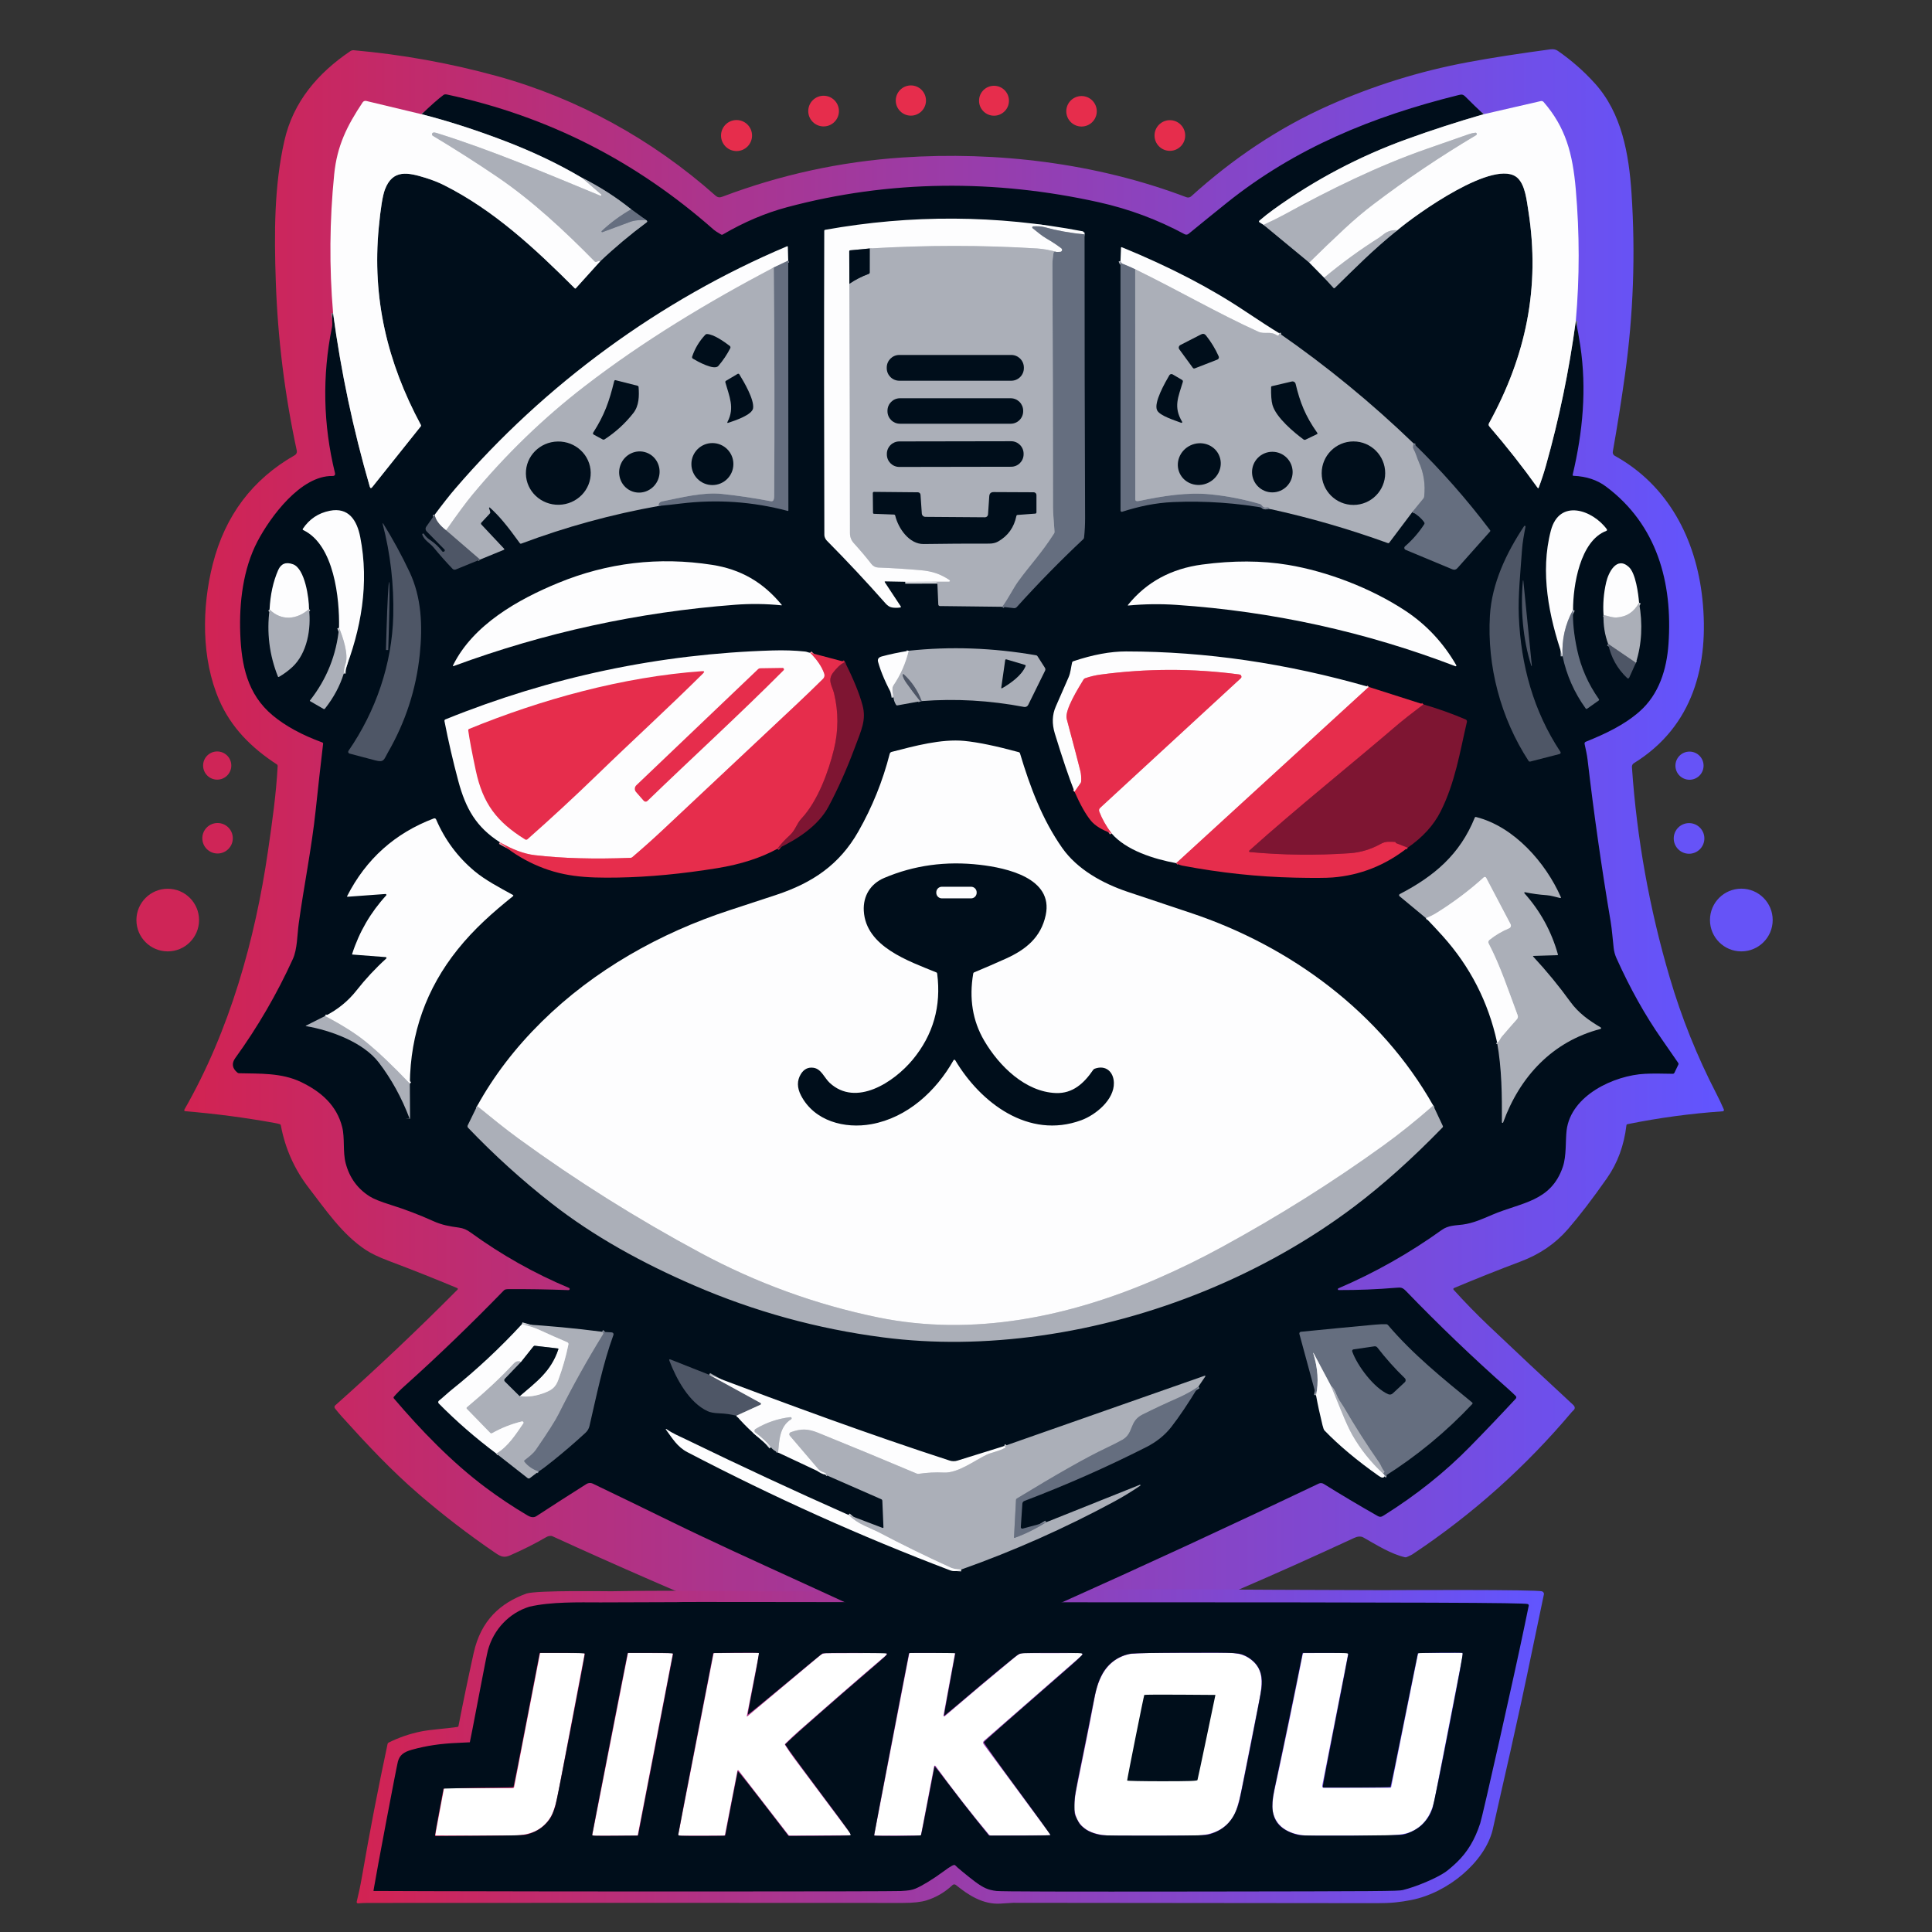<?xml version="1.0" encoding="UTF-8" standalone="no"?>
<svg
   version="1.1"
   viewBox="0 0 1024 1024"
   id="svg2179"
   sodipodi:docname="logo-jikkou-title"
   width="1024"
   height="1024"
   inkscape:version="1.2.2 (732a01da63, 2022-12-09, custom)"
   inkscape:export-filename="../c8cb7453/jikkou-450.png"
   inkscape:export-xdpi="49.81205"
   inkscape:export-ydpi="49.81205"
   xmlns:inkscape="http://www.inkscape.org/namespaces/inkscape"
   xmlns:sodipodi="http://sodipodi.sourceforge.net/DTD/sodipodi-0.dtd"
   xmlns:xlink="http://www.w3.org/1999/xlink"
   xmlns="http://www.w3.org/2000/svg"
   xmlns:svg="http://www.w3.org/2000/svg">
  <rect x="0" y="0" width="1024" height="1024" fill="#333333" stroke="none"/>
  <defs
     id="defs2183">
    <linearGradient
       inkscape:collect="always"
       id="linearGradient10167">
      <stop
         style="stop-color:#d22352;stop-opacity:1;"
         offset="0"
         id="stop10163" />
      <stop
         style="stop-color:#6155ff;stop-opacity:1;"
         offset="1"
         id="stop10165" />
    </linearGradient>
    <linearGradient
       inkscape:collect="always"
       xlink:href="#linearGradient10167"
       id="linearGradient10169"
       x1="94.042"
       y1="529.304"
       x2="910.138"
       y2="529.304"
       gradientUnits="userSpaceOnUse" />
    <linearGradient
       inkscape:collect="always"
       xlink:href="#linearGradient10167"
       id="linearGradient11808"
       x1="185.232"
       y1="914.668"
       x2="814.517"
       y2="914.668"
       gradientUnits="userSpaceOnUse" />
  </defs>
  <sodipodi:namedview
     id="namedview2181"
     pagecolor="#ffffff"
     bordercolor="#666666"
     borderopacity="1.0"
     inkscape:showpageshadow="2"
     inkscape:pageopacity="0.0"
     inkscape:pagecheckerboard="0"
     inkscape:deskcolor="#d1d1d1"
     showgrid="false"
     inkscape:zoom="0.5"
     inkscape:cx="514"
     inkscape:cy="301"
     inkscape:window-width="1850"
     inkscape:window-height="1016"
     inkscape:window-x="70"
     inkscape:window-y="27"
     inkscape:window-maximized="1"
     inkscape:current-layer="svg2179" />
  <g
     id="g1875"
     transform="translate(3.601,-65.665)">
    <path
       fill="#e62d4c"
       d="m 238.75,748.38 c -12.01,-5.02 -24.15,-9.84 -36.4,-14.45 -5.19,-1.95 -9.25,-3.89 -12.16,-5.82 -12.48,-8.28 -21.14,-21.17 -30.17,-32.88 -7.56,-9.81 -12.48,-20.83 -14.76,-33.04 -0.07,-0.37 -0.28,-0.61 -0.64,-0.72 -0.65,-0.2 -1.53,-0.4 -2.63,-0.6 -15.7,-2.85 -31.51,-4.93 -47.43,-6.24 -0.41,-0.04 -0.65,-0.49 -0.44,-0.85 24.07,-41.96 37.52,-90.27 44.29,-136.88 2.31,-15.88 4.34,-30.08 5.16,-45.26 0.01,-0.35 -0.13,-0.63 -0.42,-0.82 -13.51,-8.8 -24.25,-19.52 -30.59,-34.14 -9.47,-21.88 -9.25,-48.99 -3.39,-72.02 6.53,-25.71 21.03,-44.96 43.49,-57.75 0.82,-0.47 1.25,-1.42 1.05,-2.35 -6.39,-29.61 -10.1,-59.46 -11.13,-89.56 -0.89,-25.93 -0.87,-50.81 4.55,-74.73 4.66,-20.63 17.7,-35.81 34.88,-47.45 0.6,-0.41 1.25,-0.58 1.96,-0.52 25.67,2.29 50.9,6.84 75.69,13.65 42.92,11.79 82.68,33.82 115.83,63.27 1.34,1.19 2.27,1.28 4.01,0.62 30.63,-11.57 62.3,-18.47 95.01,-20.69 50.09,-3.39 102.98,2.92 150.7,21.04 0.88,0.33 1.87,0.15 2.56,-0.48 21.83,-19.75 45.97,-36.14 72.89,-48.13 23.7,-10.55 48.31,-18.2 73.82,-22.96 12.21,-2.27 26.72,-4.54 43.52,-6.79 1.64,-0.22 2.97,0.02 3.99,0.73 7.23,4.99 13.8,10.75 19.69,17.26 14.38,15.89 18.09,37.67 19.46,58.29 2.14,32.21 0.98,64.34 -3.49,96.37 -1.89,13.56 -4.04,27.08 -6.43,40.56 -0.16,0.88 0.26,1.77 1.05,2.21 28.26,15.59 43.04,44.07 46.42,75.76 3.71,34.83 -4.8,67.7 -36.28,87.15 -0.71,0.43 -1.11,1.22 -1.05,2.05 2.58,37.77 9.25,74.95 20.02,111.52 6.27,21.32 14.51,41.84 24.71,61.57 1.43,2.77 2.76,5.57 3.99,8.42 0.19,0.43 -0.11,0.93 -0.58,0.96 -16.99,1.17 -33.83,3.44 -50.52,6.83 -0.33,0.07 -0.51,0.26 -0.54,0.59 -1.25,10.64 -4.68,19.98 -10.3,28.01 -7.6,10.86 -14.51,19.88 -20.72,27.05 -6.61,7.63 -14.96,13.34 -25.06,17.13 -11.87,4.47 -23.64,9.16 -35.32,14.07 -0.36,0.15 -0.46,0.61 -0.2,0.9 5.87,6.49 12.02,12.81 18.46,18.94 14.83,14.1 29.76,28.09 44.79,41.96 1.15,1.06 1.27,2.03 0.37,2.91 -0.56,0.55 -0.86,0.84 -0.89,0.88 -24.57,29.2 -52.73,54.37 -84.49,75.5 -0.87,0.58 -2.09,0.99 -3.05,1.48 -0.3,0.14 -0.64,0.18 -0.96,0.11 -7.48,-1.7 -15.4,-6.72 -22.08,-10.5 -1.44,-0.8 -3.25,-0.49 -4.84,0.25 -43.4,20.13 -81.89,36.67 -115.48,49.63 -30.63,11.81 -61.26,23.6 -91.91,35.37 -3.37,1.29 -6.47,1.41 -9.29,0.36 -70.5,-26.21 -139.95,-54.97 -208.34,-86.27 -0.41,-0.19 -0.99,-0.21 -1.76,-0.07 -0.48,0.09 -1.01,0.31 -1.58,0.64 -5.68,3.32 -12.02,6.52 -19.03,9.59 -3.09,1.36 -4.83,0.74 -7.64,-1.18 -14.25,-9.7 -27.89,-20.17 -40.92,-31.42 -14.44,-12.45 -27.76,-26.67 -40.53,-40.85 -1.35,-1.5 -2.6,-2.99 -3.75,-4.48 -0.37,-0.47 -0.31,-1.15 0.14,-1.55 22.25,-19.79 43.87,-40.25 64.85,-61.38 0.24,-0.25 0.16,-0.67 -0.16,-0.8 z"
       id="path1849"
       style="fill:url(#linearGradient10169);fill-opacity:1" />
    <path
       fill="#e62d4c"
       d="m 487.19,118.95 c 0,4.42 -3.59,8.01 -8.01,8.01 -4.42,0 -8.01,-3.59 -8.01,-8.01 0,-4.42 3.59,-8.01 8.01,-8.01 4.42,0 8.01,3.59 8.01,8.01 z"
       id="path1851"
       style="fill:#e62d4c;fill-opacity:1" />
    <path
       fill="#e62d4c"
       d="m 531.17,119.06 c 0,4.38 -3.55,7.93 -7.93,7.93 -4.38,0 -7.93,-3.55 -7.93,-7.93 0,-4.38 3.55,-7.93 7.93,-7.93 4.38,0 7.93,3.55 7.93,7.93 z"
       id="path1853"
       style="fill:#e62d4c;fill-opacity:1" />
    <path
       fill="#e62d4c"
       d="m 441.05,124.54 c 0,4.49 -3.64,8.13 -8.13,8.13 -4.49,0 -8.13,-3.64 -8.13,-8.13 0,-4.49 3.64,-8.13 8.13,-8.13 4.49,0 8.13,3.64 8.13,8.13 z"
       id="path1855"
       style="fill:#e62d4c;fill-opacity:1" />
    <path
       fill="#e62d4c"
       d="m 577.71,124.65 c 0,4.46 -3.62,8.08 -8.08,8.08 -4.46,0 -8.08,-3.62 -8.08,-8.08 0,-4.46 3.62,-8.08 8.08,-8.08 4.46,0 8.08,3.62 8.08,8.08 z"
       id="path1857"
       style="fill:#e62d4c;fill-opacity:1" />
    <path
       fill="#e62d4c"
       d="m 395,137.51 c 0,4.54 -3.68,8.22 -8.22,8.22 -4.54,0 -8.22,-3.68 -8.22,-8.22 0,-4.54 3.68,-8.22 8.22,-8.22 4.54,0 8.22,3.68 8.22,8.22 z"
       id="path1859"
       style="fill:#e62d4c;fill-opacity:1" />
    <path
       fill="#e62d4c"
       d="m 624.58,137.49 c 0,4.49 -3.64,8.13 -8.13,8.13 -4.49,0 -8.13,-3.64 -8.13,-8.13 0,-4.49 3.64,-8.13 8.13,-8.13 4.49,0 8.13,3.64 8.13,8.13 z"
       id="path1861"
       style="fill:#e62d4c;fill-opacity:1" />
    <path
       fill="#e62d4c"
       d="m 118.99,471.42 c 0,4.13 -3.34,7.47 -7.47,7.47 -4.13,0 -7.47,-3.34 -7.47,-7.47 0,-4.13 3.34,-7.47 7.47,-7.47 4.13,0 7.47,3.34 7.47,7.47 z"
       id="path1863"
       style="fill:#cf2557;fill-opacity:1" />
    <path
       fill="#e62d4c"
       d="m 899.33,471.49 c 0,4.12 -3.34,7.46 -7.46,7.46 -4.12,0 -7.46,-3.34 -7.46,-7.46 0,-4.12 3.34,-7.46 7.46,-7.46 4.12,0 7.46,3.34 7.46,7.46 z"
       id="path1865"
       style="fill-opacity:1;fill:#6653f7" />
    <path
       fill="#e62d4c"
       d="m 119.79,509.96 c 0,4.46 -3.62,8.08 -8.08,8.08 -4.46,0 -8.08,-3.62 -8.08,-8.08 0,-4.46 3.62,-8.08 8.08,-8.08 4.46,0 8.08,3.62 8.08,8.08 z"
       id="path1867"
       style="fill:#cf2557;fill-opacity:1" />
    <path
       fill="#e62d4c"
       d="m 899.75,510.05 c 0,4.48 -3.64,8.12 -8.12,8.12 -4.48,0 -8.12,-3.64 -8.12,-8.12 0,-4.48 3.64,-8.12 8.12,-8.12 4.48,0 8.12,3.64 8.12,8.12 z"
       id="path1869"
       style="fill-opacity:1;fill:#6653f7" />
    <path
       fill="#e62d4c"
       d="m 101.9,553.32 c 0,9.17 -7.43,16.6 -16.6,16.6 -9.17,0 -16.6,-7.43 -16.6,-16.6 0,-9.17 7.43,-16.6 16.6,-16.6 9.17,0 16.6,7.43 16.6,16.6 z"
       id="path1871"
       style="fill:#cf2557;fill-opacity:1" />
    <path
       fill="#e62d4c"
       d="m 935.96,553.3 c 0,9.18 -7.44,16.62 -16.62,16.62 -9.18,0 -16.62,-7.44 -16.62,-16.62 0,-9.18 7.44,-16.62 16.62,-16.62 9.18,0 16.62,7.44 16.62,16.62 z"
       id="path1873"
       style="fill-opacity:1;fill:#6653f7" />
  </g>
  <g
     stroke-width="2"
     fill="none"
     stroke-linecap="butt"
     id="g1905"
     transform="translate(3.601,-65.665)">
    <path
       stroke="#7f868d"
       vector-effect="non-scaling-stroke"
       d="m 782.71,126.22 c -13.87,4 -27.41,8.39 -40.64,13.18 -25.28,9.15 -48.82,21.57 -70.63,37.28 -2.58,1.86 -5.1,3.85 -7.56,5.97 -0.26,0.22 -0.23,0.62 0.06,0.8 l 2.19,1.38"
       id="path1877" />
    <path
       stroke="#565f6a"
       vector-effect="non-scaling-stroke"
       d="m 666.13,184.83 24.2,19.99"
       id="path1879" />
    <path
       stroke="#7f868d"
       vector-effect="non-scaling-stroke"
       d="m 690.33,204.82 7.9,8.02"
       id="path1881" />
    <path
       stroke="#565f6a"
       vector-effect="non-scaling-stroke"
       d="m 698.23,212.84 4.91,5.35 c 0.25,0.27 0.5,0.28 0.77,0.02 10.87,-10.57 19.52,-19.54 33.13,-30.54"
       id="path1883" />
    <path
       stroke="#7f868d"
       vector-effect="non-scaling-stroke"
       d="m 737.04,187.67 c 9.55,-8.11 52.22,-38.87 63.84,-27.55 3.89,3.79 4.69,11.65 5.59,17.39 6.4,40.7 -1.39,77.04 -20.84,112.45 -0.35,0.63 -0.29,1.21 0.18,1.75 8.99,10.43 17.5,21.25 25.53,32.45 0.26,0.36 0.47,0.33 0.62,-0.09 1.43,-3.81 2.67,-7.58 3.73,-11.33 7.07,-25.04 12.38,-50.7 15.92,-76.99"
       id="path1885" />
    <path
       stroke="#7f868d"
       vector-effect="non-scaling-stroke"
       d="m 172.94,231.62 c 4.17,30.99 10.65,61.64 19.44,91.94 0.27,0.95 0.72,1.04 1.33,0.27 l 25.66,-32.14 c 0.21,-0.26 0.23,-0.54 0.07,-0.84 -17.78,-33.09 -25.87,-67.13 -22.29,-104.58 0.97,-10.24 2.05,-16.94 3.24,-20.09 4.14,-11.05 12.38,-9.08 21.65,-6.22 3.55,1.1 6.78,2.38 9.69,3.84 26.45,13.28 48.41,33.75 69.34,54.7 0.14,0.14 0.37,0.13 0.5,-0.02 l 12.93,-14.31"
       id="path1887" />
    <path
       stroke="#565f6a"
       vector-effect="non-scaling-stroke"
       d="m 314.5,204.17 c 7.74,-7.33 15.96,-14.22 24.65,-20.67 0.28,-0.21 0.34,-0.47 0.17,-0.78 -0.11,-0.19 -0.3,-0.35 -0.58,-0.47"
       id="path1889" />
    <path
       stroke="#333e4d"
       vector-effect="non-scaling-stroke"
       d="m 338.74,182.25 -7.78,-5.65"
       id="path1891" />
    <path
       stroke="#565f6a"
       vector-effect="non-scaling-stroke"
       d="m 330.96,176.6 c -8.21,-6.57 -16.93,-12.14 -26.16,-16.72"
       id="path1893" />
    <path
       stroke="#7f868d"
       vector-effect="non-scaling-stroke"
       d="m 304.8,159.88 c -12.43,-7.36 -26.2,-13.91 -41.3,-19.66 -15.3,-5.83 -29.83,-10.49 -43.59,-14"
       id="path1895" />
    <path
       stroke="#d4d6db"
       vector-effect="non-scaling-stroke"
       d="m 304.8,159.88 10.21,8.82 c 0.15,0.13 0.18,0.35 0.08,0.52 -0.1,0.17 -0.32,0.24 -0.5,0.16 -28.57,-11.79 -57.22,-23.98 -86.77,-33.24 -1.51,-0.47 -2.33,-0.27 -2.45,0.61 -0.04,0.35 0.12,0.68 0.41,0.86 12.13,7.29 23.6,14.61 34.41,21.96 18.12,12.32 35.27,28.24 51.43,44.69 0.27,0.27 0.58,0.33 0.93,0.18 0.96,-0.43 1.61,-0.52 1.95,-0.27"
       id="path1897" />
    <path
       stroke="#d4d6db"
       vector-effect="non-scaling-stroke"
       d="m 737.04,187.67 c -2.67,-0.19 -5,0.46 -7,1.95 -1.79,1.33 -2.71,2.02 -2.75,2.05 -10.11,6.39 -19.8,13.45 -29.06,21.17"
       id="path1899" />
    <path
       stroke="#d4d6db"
       vector-effect="non-scaling-stroke"
       d="m 690.33,204.82 c 6.17,-6.11 12.45,-12.12 18.82,-18.05 5.04,-4.7 10.13,-9 15.26,-12.89 17.18,-13.05 35.31,-25.24 54.38,-36.59 0.63,-0.38 0.32,-1.35 -0.41,-1.29 -1.06,0.09 -2.25,0.36 -3.57,0.82 -7.37,2.57 -14.74,5.15 -22.11,7.72 -26.09,9.1 -51.53,21.64 -75.73,34.93 -2.3,1.27 -5.91,3.05 -10.84,5.36"
       id="path1901" />
    <path
       stroke="#888f9c"
       vector-effect="non-scaling-stroke"
       d="m 330.96,176.6 c -5.58,3.15 -10.79,6.98 -15.63,11.5 -0.29,0.27 0,0.75 0.38,0.61 4.81,-1.79 9.67,-3.6 14.58,-5.41 2.88,-1.07 5.42,-0.95 8.45,-1.05"
       id="path1903" />
    <g
       id="g15402"
       transform="translate(0.203,76.807)">
      <path
         style="fill:#000e1b;fill-opacity:1;stroke-width:0.384"
         d="m 219.066,1056.873 -28.493,-0.101 0.206,-1.244 c 1.72,-10.381 12.401,-66.75 12.894,-68.047 0.672,-1.767 2.223,-3.531 3.822,-4.347 4.522,-2.307 20.907,-4.977 30.545,-4.978 3.02,-2.7e-4 3.551,-0.096 3.726,-0.671 0.231,-0.756 5.13,-26.179 7.508,-38.961 1.685,-9.054 2.404,-11.583 4.503,-15.828 4.177,-8.448 11.867,-14.644 21.202,-17.083 3.228,-0.843 3.598,-0.853 37.297,-0.995 20.918,-0.088 34.037,-0.282 34.037,-0.504 0,-0.475 416.674,-0.462 439.029,0.014 9.123,0.194 16.82,0.491 17.106,0.66 0.668,0.394 -1.487,10.788 -12.585,60.711 -4.525,20.355 -8.938,40.262 -9.805,44.237 -2.497,11.439 -5.569,19.343 -10.035,25.821 -2.364,3.429 -8.051,8.955 -11.703,11.374 -5.398,3.574 -15.054,7.603 -22.355,9.326 -2.708,0.639 -8.989,0.687 -107.193,0.812 -72.323,0.092 -105.434,0.01 -107.96,-0.277 -5.609,-0.631 -9.672,-3.006 -18.928,-11.065 -4.386,-3.818 -3.275,-3.921 -9.573,0.887 -4.774,3.644 -11.096,7.525 -14.491,8.897 -2.005,0.81 -3.408,1.043 -7.818,1.298 -4.807,0.278 -178.102,0.323 -250.937,0.065 z m 53.138,-30.132 c 3.8,-1.01 6.946,-2.807 9.533,-5.444 2.634,-2.684 3.883,-5.033 5.327,-10.011 0.81,-2.792 15.53,-78.871 15.53,-80.264 0,-0.298 -3.519,-0.421 -11.985,-0.42 l -11.985,0.002 -6.837,35.366 c -3.761,19.451 -6.92,35.5 -7.022,35.665 -0.101,0.164 -4.359,0.322 -9.462,0.35 -5.103,0.029 -13.408,0.158 -18.455,0.288 l -9.178,0.236 -2.211,11.697 c -1.216,6.433 -2.22,12.096 -2.232,12.584 l -0.021,0.887 23.299,-0.149 c 20.193,-0.129 23.619,-0.234 25.699,-0.788 z m 67.859,-47.242 c 5.105,-26.367 9.29,-48.155 9.301,-48.419 0.015,-0.374 -2.635,-0.479 -12.021,-0.479 h -12.039 l -0.209,0.863 c -0.534,2.208 -18.667,95.058 -18.667,95.582 0,0.528 1.38,0.584 12.176,0.494 l 12.176,-0.101 z m 36.932,47.955 c 0,-0.27 6.513,-33.713 6.647,-34.132 0.106,-0.332 6.333,7.567 21.542,27.326 l 5.369,6.976 15.724,-0.043 c 8.648,-0.023 16.206,-0.151 16.796,-0.285 1.055,-0.239 0.834,-0.56 -14.548,-21.144 -8.591,-11.496 -16.55,-22.282 -17.686,-23.97 l -2.066,-3.068 2.999,-2.883 c 3.402,-3.27 25.28,-22.451 40.2,-35.244 10.368,-8.89 11.038,-9.519 10.704,-10.06 -0.234,-0.379 -33.134,-0.452 -34.113,-0.076 -0.359,0.138 -9.389,7.564 -20.067,16.502 -10.677,8.938 -19.466,16.092 -19.531,15.898 -0.065,-0.194 1.295,-7.545 3.021,-16.335 1.766,-8.993 2.99,-16.107 2.799,-16.269 -0.187,-0.158 -5.697,-0.215 -12.246,-0.127 l -11.906,0.16 -9.297,47.804 c -5.113,26.292 -9.291,48.106 -9.283,48.475 0.013,0.625 0.868,0.671 12.478,0.671 6.855,0 12.464,-0.079 12.464,-0.176 z m 103.751,-0.223 c 0.136,-0.22 1.789,-8.46 3.673,-18.313 1.884,-9.852 3.467,-18.045 3.516,-18.205 0.05,-0.16 3.571,4.327 7.826,9.971 4.255,5.644 10.736,13.973 14.403,18.508 l 6.667,8.245 h 16.149 c 8.882,0 16.263,-0.114 16.402,-0.253 0.139,-0.139 -7.796,-11.161 -17.634,-24.493 -9.982,-13.528 -17.799,-24.468 -17.689,-24.755 0.167,-0.435 14.225,-12.818 45.872,-40.408 3.48,-3.034 6.383,-5.834 6.451,-6.222 0.117,-0.676 -0.564,-0.705 -16.223,-0.705 -14.39,0 -16.492,0.075 -17.573,0.629 -1.28,0.656 -15.162,12.11 -30.506,25.172 -4.924,4.192 -9.015,7.559 -9.092,7.482 -0.076,-0.076 1.234,-7.512 2.912,-16.523 1.678,-9.011 3.051,-16.468 3.051,-16.572 0,-0.186 -24.526,-0.278 -24.565,-0.092 -1.476,6.942 -18.615,96.453 -18.506,96.646 0.262,0.463 24.577,0.353 24.864,-0.112 z m 153.013,-0.523 c 8.423,-2.485 13.322,-8.001 15.7,-17.678 1.468,-5.974 11.258,-55.583 11.726,-59.416 0.745,-6.104 -0.318,-10.328 -3.463,-13.77 -1.029,-1.126 -2.872,-2.572 -4.096,-3.215 -4.271,-2.242 -4.048,-2.227 -32.442,-2.143 -15.724,0.047 -27.167,0.238 -28.955,0.484 -6.509,0.894 -12.414,5.093 -15.544,11.053 -2.241,4.268 -3.198,7.539 -5.073,17.342 -0.948,4.957 -3.473,17.555 -5.61,27.997 -3.647,17.814 -3.889,19.279 -3.923,23.778 -0.036,4.648 3.9e-4,4.87 1.187,7.287 1.423,2.9 1.996,3.607 4.424,5.461 1.983,1.513 5.444,2.802 8.938,3.327 1.259,0.189 14.111,0.306 28.56,0.258 23.854,-0.078 26.483,-0.148 28.572,-0.765 z m 102.399,0.198 c 3.651,-0.689 8.128,-3.09 10.592,-5.68 2.53,-2.658 3.945,-4.986 5.147,-8.465 0.49,-1.419 4.369,-20.423 8.62,-42.231 5.883,-30.179 7.616,-39.721 7.254,-39.944 -0.401,-0.248 -23.358,-0.049 -23.667,0.205 -0.058,0.048 -3.296,15.921 -7.194,35.274 -3.898,19.353 -7.183,35.34 -7.299,35.529 -0.119,0.193 -7.989,0.342 -18.022,0.342 h -17.811 v -0.888 c 0,-0.488 3.019,-16.236 6.709,-34.996 3.69,-18.759 6.71,-34.41 6.712,-34.779 0.004,-0.625 -0.827,-0.671 -12.071,-0.671 h -12.073 l -0.2,0.863 c -0.11,0.475 -1.826,8.888 -3.812,18.696 -1.987,9.808 -5.104,24.823 -6.928,33.366 -1.824,8.543 -3.75,17.69 -4.279,20.326 -1.696,8.447 -0.94,13.8 2.503,17.722 2.352,2.678 6.688,4.851 11.263,5.644 2.942,0.51 51.68,0.23 54.556,-0.313 z"
         id="path2776"
         transform="translate(3.601,-65.665)" />
      <path
         style="fill:#000e1b;fill-opacity:1;stroke-width:0.384"
         d="m 218.875,1056.873 -28.301,-0.101 0.205,-1.244 c 1.662,-10.101 12.393,-66.723 12.896,-68.047 0.672,-1.767 2.223,-3.531 3.822,-4.347 4.517,-2.304 20.907,-4.977 30.526,-4.978 l 3.502,-3.2e-4 0.402,-1.63 c 0.517,-2.098 3.666,-18.371 6.399,-33.078 2.537,-13.648 3.199,-16.233 5.2,-20.31 4.138,-8.43 11.99,-15.047 20.497,-17.271 4.397,-1.15 9.761,-1.326 40.726,-1.336 20.334,-0.006 31.22,-0.143 31.375,-0.393 0.158,-0.255 71.038,-0.38 211.436,-0.373 190.149,0.01 242.899,0.215 244.819,0.951 0.341,0.131 0.553,0.529 0.471,0.884 -0.082,0.356 -1.373,6.514 -2.869,13.686 -1.496,7.172 -5.127,23.826 -8.07,37.009 -2.942,13.183 -7.164,32.218 -9.382,42.299 -5.112,23.236 -7.109,29.138 -12.504,36.962 -2.364,3.429 -8.051,8.955 -11.703,11.374 -5.398,3.574 -15.054,7.603 -22.355,9.326 -2.708,0.639 -8.989,0.687 -107.193,0.812 -72.323,0.092 -105.434,0.01 -107.96,-0.277 -2.713,-0.305 -4.267,-0.714 -6.085,-1.601 -2.709,-1.321 -8.182,-5.335 -12.951,-9.497 -1.716,-1.498 -3.448,-2.723 -3.85,-2.723 -0.401,0 -2.732,1.51 -5.179,3.356 -5.226,3.941 -11.491,7.796 -14.929,9.184 -2.005,0.81 -3.408,1.043 -7.818,1.298 -4.806,0.278 -178.78,0.323 -251.129,0.065 z m 53.33,-30.132 c 3.8,-1.01 6.946,-2.807 9.533,-5.444 2.634,-2.684 3.883,-5.033 5.327,-10.011 0.81,-2.792 15.53,-78.871 15.53,-80.264 0,-0.298 -3.519,-0.421 -11.985,-0.42 l -11.985,0.002 -6.837,35.366 c -3.761,19.451 -6.92,35.5 -7.022,35.665 -0.101,0.164 -4.359,0.322 -9.462,0.35 -5.103,0.029 -13.408,0.158 -18.455,0.288 l -9.178,0.236 -2.211,11.697 c -1.216,6.433 -2.22,12.096 -2.232,12.584 l -0.021,0.887 23.299,-0.149 c 20.193,-0.129 23.619,-0.234 25.699,-0.788 z m 67.859,-47.242 c 5.105,-26.367 9.29,-48.155 9.301,-48.419 0.015,-0.374 -2.635,-0.479 -12.021,-0.479 h -12.039 l -0.209,0.863 c -0.534,2.208 -18.667,95.058 -18.667,95.582 0,0.528 1.38,0.584 12.176,0.494 l 12.176,-0.101 z m 36.932,47.955 c 0,-0.27 6.513,-33.713 6.647,-34.132 0.106,-0.332 6.333,7.567 21.542,27.326 l 5.369,6.976 15.724,-0.043 c 8.648,-0.023 16.206,-0.151 16.796,-0.285 1.055,-0.239 0.834,-0.56 -14.548,-21.144 -8.591,-11.496 -16.55,-22.282 -17.686,-23.97 l -2.066,-3.068 2.999,-2.883 c 3.402,-3.27 25.28,-22.451 40.2,-35.244 10.368,-8.89 11.038,-9.519 10.704,-10.06 -0.234,-0.379 -33.134,-0.452 -34.113,-0.076 -0.359,0.138 -9.389,7.564 -20.067,16.502 -10.677,8.938 -19.466,16.092 -19.531,15.898 -0.065,-0.194 1.295,-7.545 3.021,-16.335 1.766,-8.993 2.99,-16.107 2.799,-16.269 -0.187,-0.158 -5.697,-0.215 -12.246,-0.127 l -11.906,0.16 -9.297,47.804 c -5.113,26.292 -9.291,48.106 -9.283,48.475 0.013,0.625 0.868,0.671 12.478,0.671 6.855,0 12.464,-0.079 12.464,-0.176 z m 103.751,-0.223 c 0.136,-0.22 1.789,-8.46 3.673,-18.313 1.884,-9.852 3.467,-18.045 3.516,-18.205 0.05,-0.16 3.571,4.327 7.826,9.971 4.255,5.644 10.736,13.973 14.403,18.508 l 6.667,8.245 h 16.149 c 8.882,0 16.263,-0.114 16.402,-0.253 0.139,-0.139 -7.796,-11.161 -17.634,-24.493 -9.982,-13.528 -17.799,-24.468 -17.689,-24.755 0.167,-0.435 14.225,-12.818 45.872,-40.408 3.48,-3.034 6.383,-5.834 6.451,-6.222 0.117,-0.676 -0.564,-0.705 -16.223,-0.705 -14.39,0 -16.492,0.075 -17.573,0.629 -1.28,0.656 -15.162,12.11 -30.506,25.172 -4.924,4.192 -9.015,7.559 -9.092,7.482 -0.076,-0.076 1.234,-7.512 2.912,-16.523 1.678,-9.011 3.051,-16.468 3.051,-16.572 0,-0.186 -24.526,-0.278 -24.565,-0.092 -1.476,6.942 -18.615,96.453 -18.506,96.646 0.262,0.463 24.577,0.353 24.864,-0.112 z m 153.013,-0.523 c 8.423,-2.485 13.322,-8.001 15.7,-17.678 1.468,-5.974 11.258,-55.583 11.726,-59.416 0.745,-6.104 -0.318,-10.328 -3.463,-13.77 -1.029,-1.126 -2.872,-2.572 -4.096,-3.215 -4.271,-2.242 -4.048,-2.227 -32.442,-2.143 -15.724,0.047 -27.167,0.238 -28.955,0.484 -6.509,0.894 -12.414,5.093 -15.544,11.053 -2.241,4.268 -3.198,7.539 -5.073,17.342 -0.948,4.957 -3.473,17.555 -5.61,27.997 -3.647,17.814 -3.889,19.279 -3.923,23.778 -0.036,4.648 3.9e-4,4.87 1.187,7.287 1.423,2.9 1.996,3.607 4.424,5.461 1.983,1.513 5.444,2.802 8.938,3.327 1.259,0.189 14.111,0.306 28.56,0.258 23.854,-0.078 26.483,-0.148 28.572,-0.765 z m 102.399,0.198 c 3.651,-0.689 8.128,-3.09 10.592,-5.68 2.53,-2.658 3.945,-4.986 5.147,-8.465 0.49,-1.419 4.369,-20.423 8.62,-42.231 5.883,-30.179 7.616,-39.721 7.254,-39.944 -0.401,-0.248 -23.358,-0.049 -23.667,0.205 -0.058,0.048 -3.296,15.921 -7.194,35.274 -3.898,19.353 -7.183,35.34 -7.299,35.529 -0.119,0.193 -7.989,0.342 -18.022,0.342 h -17.811 v -0.888 c 0,-0.488 3.019,-16.236 6.709,-34.996 3.69,-18.759 6.71,-34.41 6.712,-34.779 0.004,-0.625 -0.827,-0.671 -12.071,-0.671 h -12.073 l -0.2,0.863 c -0.11,0.475 -1.826,8.888 -3.812,18.696 -1.987,9.808 -5.104,24.823 -6.928,33.366 -1.824,8.543 -3.75,17.69 -4.279,20.326 -1.696,8.447 -0.94,13.8 2.503,17.722 2.352,2.678 6.688,4.851 11.263,5.644 2.942,0.51 51.68,0.23 54.556,-0.313 z"
         id="path2778"
         transform="translate(3.601,-65.665)" />
      <path
         style="fill:#000e1b;fill-opacity:1;stroke-width:0.384"
         d="m 218.887,1056.873 -28.288,-0.101 0.24,-1.627 c 0.965,-6.535 12.293,-66.24 12.841,-67.681 0.665,-1.748 2.221,-3.515 3.808,-4.325 4.563,-2.328 20.829,-4.977 30.578,-4.981 1.951,-7.6e-4 3.548,-0.057 3.548,-0.124 0,-0.068 0.695,-3.562 1.545,-7.766 0.85,-4.204 2.841,-14.546 4.425,-22.984 3.228,-17.195 3.611,-18.866 5.171,-22.538 3.822,-8.998 11.304,-15.825 20.425,-18.64 4.509,-1.391 9.571,-1.583 41.759,-1.584 20.217,-2.1e-4 31.028,-0.133 31.183,-0.384 0.158,-0.255 71.038,-0.38 211.436,-0.373 189.803,0.01 242.9,0.215 244.807,0.947 0.548,0.21 0.554,0.506 0.058,2.993 -1.685,8.464 -7.643,35.849 -15.258,70.129 -8.737,39.332 -10.046,44.419 -13.067,50.785 -3.285,6.923 -9.8,14.465 -15.908,18.416 -5.414,3.502 -14.86,7.458 -22.033,9.226 -2.502,0.617 -9.79,0.671 -107.193,0.801 -72.549,0.096 -105.622,0.014 -108.151,-0.271 -5.568,-0.627 -9.261,-2.745 -18.521,-10.626 -2.065,-1.758 -4.05,-3.189 -4.41,-3.181 -0.36,0.01 -2.694,1.535 -5.185,3.393 -5.382,4.014 -11.494,7.766 -14.877,9.133 -2.005,0.81 -3.408,1.043 -7.818,1.298 -4.806,0.278 -178.797,0.323 -251.116,0.065 z m 53.317,-30.132 c 3.8,-1.01 6.946,-2.807 9.533,-5.444 2.634,-2.684 3.883,-5.033 5.327,-10.011 0.81,-2.792 15.53,-78.871 15.53,-80.264 0,-0.298 -3.519,-0.421 -11.985,-0.42 l -11.985,0.002 -6.837,35.366 c -3.761,19.451 -6.92,35.5 -7.022,35.665 -0.101,0.164 -4.359,0.322 -9.462,0.35 -5.103,0.029 -13.408,0.158 -18.455,0.288 l -9.178,0.236 -2.211,11.697 c -1.216,6.433 -2.22,12.096 -2.232,12.584 l -0.021,0.887 23.299,-0.149 c 20.193,-0.129 23.619,-0.234 25.699,-0.788 z m 67.859,-47.242 c 5.105,-26.367 9.29,-48.155 9.301,-48.419 0.015,-0.374 -2.635,-0.479 -12.021,-0.479 h -12.039 l -0.209,0.863 c -0.534,2.208 -18.667,95.058 -18.667,95.582 0,0.528 1.38,0.584 12.176,0.494 l 12.176,-0.101 z m 36.932,47.955 c 0,-0.27 6.513,-33.713 6.647,-34.132 0.106,-0.332 6.333,7.567 21.542,27.326 l 5.369,6.976 15.724,-0.043 c 8.648,-0.023 16.206,-0.151 16.796,-0.285 1.055,-0.239 0.834,-0.56 -14.548,-21.144 -8.591,-11.496 -16.55,-22.282 -17.686,-23.97 l -2.066,-3.068 2.999,-2.883 c 3.402,-3.27 25.28,-22.451 40.2,-35.244 10.368,-8.89 11.038,-9.519 10.704,-10.06 -0.234,-0.379 -33.134,-0.452 -34.113,-0.076 -0.359,0.138 -9.389,7.564 -20.067,16.502 -10.677,8.938 -19.466,16.092 -19.531,15.898 -0.065,-0.194 1.295,-7.545 3.021,-16.335 1.766,-8.993 2.99,-16.107 2.799,-16.269 -0.187,-0.158 -5.697,-0.215 -12.246,-0.127 l -11.906,0.16 -9.297,47.804 c -5.113,26.292 -9.291,48.106 -9.283,48.475 0.013,0.625 0.868,0.671 12.478,0.671 6.855,0 12.464,-0.079 12.464,-0.176 z m 103.751,-0.223 c 0.136,-0.22 1.789,-8.46 3.673,-18.313 1.884,-9.852 3.467,-18.045 3.516,-18.205 0.05,-0.16 3.571,4.327 7.826,9.971 4.255,5.644 10.736,13.973 14.403,18.508 l 6.667,8.245 h 16.149 c 8.882,0 16.263,-0.114 16.402,-0.253 0.139,-0.139 -7.796,-11.161 -17.634,-24.493 -9.982,-13.528 -17.799,-24.468 -17.689,-24.755 0.167,-0.435 14.225,-12.818 45.872,-40.408 3.48,-3.034 6.383,-5.834 6.451,-6.222 0.117,-0.676 -0.564,-0.705 -16.223,-0.705 -14.39,0 -16.492,0.075 -17.573,0.629 -1.28,0.656 -15.162,12.11 -30.506,25.172 -4.924,4.192 -9.015,7.559 -9.092,7.482 -0.076,-0.076 1.234,-7.512 2.912,-16.523 1.678,-9.011 3.051,-16.468 3.051,-16.572 0,-0.186 -24.526,-0.278 -24.565,-0.092 -1.476,6.942 -18.615,96.453 -18.506,96.646 0.262,0.463 24.577,0.353 24.864,-0.112 z m 153.013,-0.523 c 8.423,-2.485 13.322,-8.001 15.7,-17.678 1.468,-5.974 11.258,-55.583 11.726,-59.416 0.745,-6.104 -0.318,-10.328 -3.463,-13.77 -1.029,-1.126 -2.872,-2.572 -4.096,-3.215 -4.271,-2.242 -4.048,-2.227 -32.442,-2.143 -15.724,0.047 -27.167,0.238 -28.955,0.484 -6.509,0.894 -12.414,5.093 -15.544,11.053 -2.241,4.268 -3.198,7.539 -5.073,17.342 -0.948,4.957 -3.473,17.555 -5.61,27.997 -3.647,17.814 -3.889,19.279 -3.923,23.778 -0.036,4.648 3.9e-4,4.87 1.187,7.287 1.423,2.9 1.996,3.607 4.424,5.461 1.983,1.513 5.444,2.802 8.938,3.327 1.259,0.189 14.111,0.306 28.56,0.258 23.854,-0.078 26.483,-0.148 28.572,-0.765 z m 102.399,0.198 c 3.651,-0.689 8.128,-3.09 10.592,-5.68 2.53,-2.658 3.945,-4.986 5.147,-8.465 0.49,-1.419 4.369,-20.423 8.62,-42.231 5.883,-30.179 7.616,-39.721 7.254,-39.944 -0.401,-0.248 -23.358,-0.049 -23.667,0.205 -0.058,0.048 -3.296,15.921 -7.194,35.274 -3.898,19.353 -7.183,35.34 -7.299,35.529 -0.119,0.193 -7.989,0.342 -18.022,0.342 h -17.811 v -0.888 c 0,-0.488 3.019,-16.236 6.709,-34.996 3.69,-18.759 6.71,-34.41 6.712,-34.779 0.004,-0.625 -0.827,-0.671 -12.071,-0.671 h -12.073 l -0.2,0.863 c -0.11,0.475 -1.826,8.888 -3.812,18.696 -1.987,9.808 -5.104,24.823 -6.928,33.366 -1.824,8.543 -3.75,17.69 -4.279,20.326 -1.696,8.447 -0.94,13.8 2.503,17.722 2.352,2.678 6.688,4.851 11.263,5.644 2.942,0.51 51.68,0.23 54.556,-0.313 z"
         id="path2780"
         transform="translate(3.601,-65.665)" />
      <path
         fill="#fb3251"
         d="m 672.076,831.481 c 18.848,0.066 49.579,0.198 56.545,0.198 7.105,0 82.62,-0.442 84.997,0.663 0.791,0.376 0.965,1.055 0.878,1.543 -0.081,0.453 -3.231,15.492 -5.358,25.632 -10.059,48.758 -15.723,71.794 -21.858,99.402 -4.209,16.693 -23.468,33.18 -43.228,37.01 -5.73,1.11 -10.4,1.66 -18.01,1.65 -75.63,-0.09 -117.25,-0.15 -192.88,-0.19 -0.05,0 -2.28,0.14 -6.7,0.42 -9.14,0.58 -16.94,-4.41 -23.64,-9.89 -0.52,-0.42 -1.28,-0.4 -1.77,0.06 -4.07,3.83 -8.67,6.53 -13.8,8.12 -2.91,0.91 -7.1,1.36 -12.58,1.35 -94.55,-0.07 -189.09,-0.07 -283.63,0 -1.83,0.011 -3.53,0.08 -5.08,0.23 -0.46,0.04 -0.82,-0.38 -0.71,-0.83 1.09,-4.42 2.03,-8.9 2.81,-13.43 4.02,-23.34 8.54,-46.74 13.55,-70.2 0.07,-0.35 0.27,-0.61 0.6,-0.77 5.45,-2.71 11.18,-4.67 17.21,-5.89 5.22,-1.05 12.78,-1.44 19.16,-2.37 0.36,-0.05 0.57,-0.26 0.64,-0.61 2.52,-12.95 5.2,-25.83 8.04,-38.66 3.82,-17.24 14.171,-26.493 28.051,-31.472 5.851,-1.799 43.469,-1.16 44.943,-1.193 29.459,-0.668 89.802,0.227 122.78,0.227 74.841,-0.347 198.804,-1.389 157.265,-1.389 z"
         id="path20"
         style="fill:url(#linearGradient11808);fill-opacity:1;stroke-width:1"
         sodipodi:nodetypes="cscsccccsccccccccccccccccsccc" />
      <path
         fill="#ffffff"
         d="m 268.707,935.917 13.68,-70.58 c 0.05,-0.27 0.21,-0.4 0.49,-0.4 l 22.77,0.1 c 0.33,0 0.46,0.16 0.39,0.48 -4.61,24.11 -9.2,48.24 -13.77,72.38 -1.28,6.78 -2.68,11.44 -4.2,13.97 -3.85,6.43 -10.18,9.68 -18.97,9.77 -13.89,0.14 -27.78,0.17 -41.67,0.08 -0.4,-0.01 -0.56,-0.2 -0.49,-0.59 l 4.5,-23.97 c 0.07,-0.33 0.26,-0.49 0.59,-0.49 l 35.85,-0.06 c 0.46,0 0.74,-0.23 0.83,-0.69 z"
         id="path148" />
      <path
         fill="#ffffff"
         d="m 352.787,865.447 -18.56,96.03 c -0.03,0.16 -0.16,0.27 -0.32,0.27 l -23.47,0.1 c -0.21,0 -0.36,-0.19 -0.32,-0.4 l 18.88,-96.23 c 0.03,-0.16 0.16,-0.27 0.32,-0.27 l 23.15,0.11 c 0.21,0 0.36,0.19 0.32,0.39 z"
         id="path150" />
      <path
         fill="#ffffff"
         d="m 387.047,927.367 -6.57,33.79 c -0.08,0.41 -0.32,0.61 -0.73,0.61 l -23.53,0.05 c -0.42,0 -0.59,-0.21 -0.51,-0.62 l 18.65,-95.7 c 0.06,-0.31 0.25,-0.47 0.57,-0.47 l 23.2,-0.12 c 0.3,0 0.42,0.15 0.36,0.44 l -6.47,33.12 c -0.03,0.13 0.13,0.23 0.23,0.14 l 38.78,-32.47 c 0.8,-0.67 1.8,-1.03 2.84,-1.04 l 30.99,-0.1 c 1.58,-0.01 1.77,0.5 0.57,1.52 -15.4,13.16 -30.72,26.47 -45.97,39.92 -1.69,1.49 -4.03,3.68 -7.03,6.57 -0.25,0.24 -0.28,0.51 -0.09,0.81 1.59,2.51 3.22,4.88 4.9,7.13 10.01,13.41 20.02,26.81 30.03,40.2 0.21,0.29 0.14,0.43 -0.22,0.44 l -32.13,0.19 c -0.35,0.01 -0.69,-0.16 -0.91,-0.44 l -26.37,-34.11 c -0.18,-0.23 -0.54,-0.14 -0.59,0.14 z"
         id="path152" />
      <path
         fill="#ffffff"
         d="m 491.317,924.977 -6.94,36.25 c -0.06,0.3 -0.24,0.45 -0.55,0.46 l -23.73,0.13 c -0.42,0.01 -0.59,-0.2 -0.51,-0.61 l 18.49,-95.77 c 0.05,-0.25 0.27,-0.44 0.53,-0.44 l 23.33,-0.04 c 0.31,0 0.44,0.15 0.38,0.46 l -6.06,32.66 c -0.07,0.39 0.39,0.66 0.69,0.4 12.33,-10.58 24.79,-21.06 37.36,-31.44 1.28,-1.05 2.73,-2.03 4.56,-2.01 10.23,0.09 20.33,0.07 30.3,-0.04 0.65,-0.01 0.96,0.79 0.47,1.22 l -51.93,45.34 c -0.5,0.44 -0.58,1.18 -0.19,1.71 l 35.17,47.68 c 0.31,0.43 0.21,0.64 -0.32,0.64 l -30.73,0.18 c -0.54,0 -1.05,-0.24 -1.4,-0.66 -9.8,-11.78 -19.2,-23.87 -28.21,-36.27 -0.2,-0.28 -0.65,-0.19 -0.71,0.15 z"
         id="path154" />
      <path
         fill="#ffffff"
         d="m 576.317,888.897 c 2.03,-11.17 6.65,-20.41 18.05,-23.24 1.77,-0.44 7.8,-0.68 18.08,-0.73 10.53,-0.04 21.09,-0.05 31.66,-0.02 5.27,0.01 9.66,-0.07 13.99,2.77 7.96,5.24 7.45,12.7 5.63,21.9 -3.19,16.21 -6.42,32.43 -9.67,48.64 -1.28,6.38 -2.69,10.83 -4.22,13.34 -4.05,6.67 -10.64,10.04 -19.75,10.12 -14.65,0.13 -29.32,0.16 -44,0.09 -9.23,-0.05 -18.29,-2.44 -20.27,-12.72 -0.49,-2.52 -0.16,-6.65 0.99,-12.38 3.18,-15.91 6.6,-31.79 9.51,-47.77 z"
         id="path156" />
      <path
         fill="#ffffff"
         d="m 698.157,936.467 34.84,-0.07 c 0.32,0 0.51,-0.16 0.57,-0.48 l 14.17,-70.37 c 0.07,-0.36 0.29,-0.54 0.66,-0.54 l 22.22,-0.11 c 0.73,-0.01 1.02,0.35 0.88,1.06 -5.01,25.69 -9.98,51.14 -14.9,76.36 -1.81,9.25 -6.41,15.21 -13.82,17.9 -2.91,1.05 -8.43,1.57 -16.54,1.56 -11.88,-0.01 -23.76,-0.01 -35.64,-0.01 -9.01,0.01 -18.03,-3.31 -19.82,-13.06 -0.45,-2.48 -0.1,-6.38 1.06,-11.7 5.18,-23.77 10.13,-47.58 14.85,-71.45 0.07,-0.36 0.29,-0.54 0.66,-0.54 l 22.93,-0.05 c 0.37,0 0.53,0.18 0.46,0.55 l -13.69,69.6 c -0.18,0.9 0.19,1.35 1.11,1.35 z"
         id="path160" />
      <path
         style="fill:#000e1b;fill-opacity:1;stroke-width:0.384"
         d="m 222.459,991.208 -28.318,-0.101 0.262,-1.627 c 1.289,-8.02 12.008,-64.579 12.701,-67.017 0.942,-3.314 2.925,-4.971 7.458,-6.231 7.581,-2.108 15.261,-3.251 24.23,-3.606 3.533,-0.14 6.424,-0.284 6.424,-0.321 0,-0.037 0.61,-3.073 1.355,-6.747 0.745,-3.674 2.733,-14.015 4.418,-22.98 1.685,-8.965 3.4,-17.535 3.812,-19.044 3.027,-11.107 11.298,-19.796 21.981,-23.093 11.374,-2.662 26.021,-2.304 37.687,-2.275 11.699,0.028 21.601,-0.134 40.314,-0.134 0.151,-0.244 69.252,0.063 206.568,0.072 191.21,0.013 242.728,0.212 244.618,0.943 0.346,0.134 0.562,0.534 0.481,0.89 -0.081,0.356 -1.198,5.738 -2.482,11.96 -4.772,23.123 -21.883,99.257 -23.229,103.357 -2.9,8.829 -6.711,15.166 -12.466,20.731 -1.972,1.906 -4.691,4.216 -6.042,5.133 -4.937,3.35 -15.384,7.758 -22.558,9.517 -2.383,0.584 -11.263,0.648 -107.106,0.77 -73.511,0.093 -105.589,0.01 -108.151,-0.284 -4.417,-0.505 -6.911,-1.589 -11.505,-5 -3.225,-2.395 -9.934,-7.924 -10.41,-8.58 -0.492,-0.677 -2.138,0.182 -6.404,3.342 -5.265,3.9 -11.365,7.626 -14.674,8.963 -2.005,0.81 -3.408,1.043 -7.818,1.298 -4.806,0.278 -178.758,0.323 -251.145,0.065 z m 53.346,-30.132 c 3.8,-1.01 6.946,-2.807 9.533,-5.444 2.634,-2.684 3.883,-5.033 5.327,-10.011 0.81,-2.792 15.53,-78.871 15.53,-80.264 0,-0.298 -3.519,-0.421 -11.985,-0.42 l -11.985,0.002 -6.837,35.366 c -3.761,19.451 -6.92,35.5 -7.022,35.665 -0.101,0.164 -4.359,0.322 -9.462,0.35 -5.103,0.029 -13.408,0.158 -18.455,0.288 l -9.178,0.236 -2.211,11.697 c -1.216,6.433 -2.22,12.096 -2.232,12.584 l -0.021,0.887 23.299,-0.149 c 20.193,-0.129 23.619,-0.234 25.699,-0.788 z m 67.859,-47.242 c 5.105,-26.367 9.29,-48.155 9.301,-48.419 0.015,-0.374 -2.635,-0.479 -12.021,-0.479 h -12.039 l -0.209,0.863 c -0.534,2.208 -18.667,95.058 -18.667,95.582 0,0.528 1.38,0.584 12.176,0.494 l 12.176,-0.101 z m 36.932,47.955 c 0,-0.27 6.513,-33.713 6.647,-34.132 0.106,-0.332 6.333,7.567 21.542,27.326 l 5.369,6.976 15.724,-0.043 c 8.648,-0.023 16.206,-0.151 16.796,-0.285 1.055,-0.239 0.834,-0.56 -14.548,-21.144 -8.591,-11.496 -16.55,-22.282 -17.686,-23.97 l -2.066,-3.068 2.999,-2.883 c 3.402,-3.27 25.28,-22.451 40.2,-35.244 10.368,-8.89 11.038,-9.519 10.704,-10.06 -0.234,-0.379 -33.134,-0.452 -34.113,-0.076 -0.359,0.138 -9.389,7.564 -20.067,16.502 -10.677,8.938 -19.466,16.092 -19.531,15.898 -0.065,-0.194 1.295,-7.545 3.021,-16.335 1.766,-8.993 2.99,-16.107 2.799,-16.269 -0.187,-0.158 -5.697,-0.215 -12.246,-0.127 l -11.906,0.16 -9.297,47.804 c -5.113,26.292 -9.291,48.106 -9.283,48.475 0.013,0.625 0.868,0.671 12.478,0.671 6.855,0 12.464,-0.079 12.464,-0.176 z m 103.751,-0.223 c 0.136,-0.22 1.789,-8.46 3.673,-18.313 1.884,-9.852 3.467,-18.045 3.516,-18.205 0.05,-0.16 3.571,4.327 7.826,9.971 4.255,5.644 10.736,13.973 14.403,18.508 l 6.667,8.245 h 16.149 c 8.882,0 16.263,-0.114 16.402,-0.253 0.139,-0.139 -7.796,-11.161 -17.634,-24.493 -9.982,-13.528 -17.799,-24.468 -17.689,-24.755 0.167,-0.435 14.225,-12.818 45.872,-40.408 3.48,-3.034 6.383,-5.834 6.451,-6.222 0.117,-0.676 -0.564,-0.705 -16.223,-0.705 -14.39,0 -16.492,0.075 -17.573,0.629 -1.28,0.656 -15.162,12.11 -30.506,25.172 -4.924,4.192 -9.015,7.559 -9.092,7.482 -0.076,-0.076 1.234,-7.512 2.912,-16.523 1.678,-9.011 3.051,-16.468 3.051,-16.572 0,-0.186 -24.526,-0.278 -24.565,-0.092 -1.476,6.942 -18.615,96.453 -18.506,96.646 0.262,0.463 24.577,0.353 24.864,-0.112 z m 153.013,-0.523 c 8.423,-2.485 13.322,-8.001 15.7,-17.678 1.468,-5.974 11.258,-55.583 11.726,-59.416 0.745,-6.104 -0.318,-10.328 -3.463,-13.77 -1.029,-1.126 -2.872,-2.572 -4.096,-3.215 -4.271,-2.242 -4.048,-2.227 -32.442,-2.143 -15.724,0.047 -27.167,0.238 -28.955,0.484 -6.509,0.894 -12.414,5.093 -15.544,11.053 -2.241,4.268 -3.198,7.539 -5.073,17.342 -0.948,4.957 -3.473,17.555 -5.61,27.997 -3.647,17.814 -3.889,19.279 -3.923,23.778 -0.036,4.648 3.9e-4,4.87 1.187,7.287 1.423,2.9 1.996,3.607 4.424,5.461 1.983,1.513 5.444,2.802 8.938,3.327 1.259,0.189 14.111,0.306 28.56,0.258 23.854,-0.078 26.483,-0.148 28.572,-0.765 z m 102.399,0.198 c 3.651,-0.689 8.128,-3.09 10.592,-5.68 2.53,-2.658 3.945,-4.986 5.147,-8.465 0.49,-1.419 4.369,-20.423 8.62,-42.231 5.883,-30.179 7.616,-39.721 7.254,-39.944 -0.401,-0.248 -23.358,-0.049 -23.667,0.205 -0.058,0.048 -3.296,15.921 -7.194,35.274 -3.898,19.353 -7.183,35.34 -7.299,35.529 -0.119,0.193 -7.989,0.342 -18.022,0.342 h -17.811 v -0.888 c 0,-0.488 3.019,-16.236 6.709,-34.996 3.69,-18.759 6.71,-34.41 6.712,-34.779 0.004,-0.625 -0.827,-0.671 -12.071,-0.671 h -12.073 l -0.2,0.863 c -0.11,0.475 -1.826,8.888 -3.812,18.696 -1.987,9.808 -5.104,24.823 -6.928,33.366 -1.824,8.543 -3.75,17.69 -4.279,20.326 -1.696,8.447 -0.94,13.8 2.503,17.722 2.352,2.678 6.688,4.851 11.263,5.644 2.942,0.51 51.68,0.23 54.556,-0.313 z"
         id="path2782"
         sodipodi:nodetypes="ccsssssssscscssssssssscssssssccsssccsscscsscsccssscssscscssccssscssssssssscsssccssssscsssssssssssscssssssssssssssssssssssssssscsscscsssssss" />
      <path
         style="fill:#000e1b;fill-opacity:1;stroke-width:0.5"
         d="m 593.609,932.581 c 0.013,-0.967 8.857,-45.154 9.083,-45.38 0.142,-0.142 8.682,-0.199 18.978,-0.127 l 18.72,0.131 -4.64,22.25 c -2.552,12.238 -4.747,22.531 -4.877,22.875 -0.184,0.484 -4.4,0.625 -18.753,0.625 -10.184,0 -18.513,-0.169 -18.511,-0.375 z"
         id="path8442" />
    </g>
  </g>
  <g
     id="g1921"
     transform="translate(3.601,-65.665)">
    <path
       fill="#000e1b"
       d="m 782.71,126.22 c -13.87,4 -27.41,8.39 -40.64,13.18 -25.28,9.15 -48.82,21.57 -70.63,37.28 -2.58,1.86 -5.1,3.85 -7.56,5.97 -0.26,0.22 -0.23,0.62 0.06,0.8 l 2.19,1.38 24.2,19.99 7.9,8.02 4.91,5.35 c 0.25,0.27 0.5,0.28 0.77,0.02 10.87,-10.57 19.52,-19.54 33.13,-30.54 9.55,-8.11 52.22,-38.87 63.84,-27.55 3.89,3.79 4.69,11.65 5.59,17.39 6.4,40.7 -1.39,77.04 -20.84,112.45 -0.35,0.63 -0.29,1.21 0.18,1.75 8.99,10.43 17.5,21.25 25.53,32.45 0.26,0.36 0.47,0.33 0.62,-0.09 1.43,-3.81 2.67,-7.58 3.73,-11.33 7.07,-25.04 12.38,-50.7 15.92,-76.99 0.95,4.49 1.73,8.83 2.36,13.01 3.48,23.28 1.36,45.68 -4.01,68.47 -0.09,0.41 0.07,0.63 0.49,0.64 6.76,0.28 12.49,2.18 17.2,5.71 26.98,20.21 35.36,50.81 33.08,83.41 -0.93,13.47 -5.01,26.72 -15.4,35.83 -8.26,7.25 -18.28,11.88 -28.47,16 -0.45,0.18 -0.7,0.66 -0.6,1.13 0.58,2.77 1.27,5.6 1.59,8.42 3.34,28.65 7.41,57.21 12.21,85.66 0.75,4.46 1.07,9.4 1.62,14.12 0.21,1.87 0.71,3.68 1.5,5.43 7.21,16.01 15.19,30.28 23.95,42.81 4.15,5.93 7.06,10.14 8.73,12.61 0.2,0.28 0.23,0.65 0.08,0.97 l -2.07,4.3 c -0.16,0.33 -0.5,0.54 -0.86,0.53 -6.27,-0.17 -11.18,-0.17 -14.75,0.01 -16.26,0.8 -39.24,11.39 -41.52,29.92 -0.67,5.41 0,13.5 -2.02,19.42 -6.32,18.54 -22.01,18.77 -37.41,25.37 -5.07,2.18 -10.04,4.44 -15.59,5.19 -3.99,0.53 -7.63,0.33 -11.23,2.91 -17.19,12.33 -35.43,22.62 -54.72,30.89 -0.48,0.21 -0.33,0.92 0.19,0.92 10.21,0.03 20.3,-0.37 30.29,-1.22 2.64,-0.23 3.45,-0.23 5.36,1.74 17.4,18.03 35.48,35.35 54.25,51.96 1.39,1.24 2.7,2.47 3.92,3.68 0.37,0.38 0.38,0.97 0.03,1.36 -8,8.63 -16.15,17.18 -24.46,25.65 -13.16,13.41 -28.32,25.49 -45.47,36.25 -1.31,0.82 -1.97,1.07 -3.45,0.23 -9.72,-5.53 -19.21,-11.17 -28.46,-16.93 -0.79,-0.49 -1.78,-0.55 -2.61,-0.15 -46.25,22.07 -92.89,43.63 -139.93,64.68 -17.71,7.92 -35.05,16.18 -52.39,24.63 -1.09,0.53 -2.18,0.52 -3.28,-0.03 -48.68,-24.17 -106.28,-48.85 -147.49,-69.05 -14.06,-6.89 -27.96,-13.63 -41.7,-20.22 -1.06,-0.51 -2.31,-0.44 -3.31,0.19 -8.96,5.65 -17.81,11.34 -26.55,17.05 -1.29,0.85 -2.87,0.72 -4.73,-0.38 -7.69,-4.54 -15.11,-9.48 -22.25,-14.82 -17.82,-13.33 -34.16,-30.26 -48.57,-47.19 -0.22,-0.25 -0.22,-0.63 0,-0.88 1.57,-1.83 3.45,-3.72 5.64,-5.67 17.39,-15.57 34.96,-32.5 52.72,-50.77 0.38,-0.39 1.12,-0.59 2.23,-0.6 10.25,-0.07 20.9,0.1 31.94,0.52 0.69,0.03 0.9,-0.92 0.27,-1.18 -18.34,-7.67 -35.71,-17.46 -52.11,-29.35 -2,-1.45 -3.76,-2.28 -6.37,-2.63 -4.76,-0.64 -8.86,-1.35 -13.45,-3.43 -7.34,-3.32 -14.85,-6.18 -22.53,-8.59 -5.35,-1.67 -9.08,-3.17 -11.17,-4.5 -6.46,-4.09 -10.69,-9.92 -12.7,-17.5 -1.62,-6.12 -0.39,-13.43 -1.87,-19.26 -2.91,-11.55 -11.25,-18.8 -21.91,-23.9 -10.25,-4.9 -21.82,-4.34 -32.76,-4.61 -0.32,-0.01 -0.6,-0.12 -0.85,-0.32 -2.81,-2.32 -3.18,-4.91 -1.12,-7.76 11.91,-16.49 22.08,-33.99 30.51,-52.5 2.37,-5.2 2.3,-12.92 3.08,-18.62 2.77,-20.14 6.86,-39.98 9.01,-60.24 1.24,-11.73 2.55,-23.46 3.93,-35.17 0.04,-0.36 -0.11,-0.6 -0.44,-0.72 -10.78,-3.94 -19.54,-8.72 -26.28,-14.33 -13.48,-11.22 -16.56,-26.68 -17.19,-43.33 -0.62,-16.33 1.49,-34.34 9.12,-48.89 6.83,-13.02 22.96,-34.96 39.72,-34.67 1.17,0.02 1.61,-0.54 1.34,-1.67 -6.27,-25.65 -6.79,-51.37 -1.58,-77.18 0.19,-0.91 0.23,-2.15 0.12,-3.7 -0.09,-1.39 0.07,-2.65 0.48,-3.79 4.17,30.99 10.65,61.64 19.44,91.94 0.27,0.95 0.72,1.04 1.33,0.27 l 25.66,-32.14 c 0.21,-0.26 0.23,-0.54 0.07,-0.84 -17.78,-33.09 -25.87,-67.13 -22.29,-104.58 0.97,-10.24 2.05,-16.94 3.24,-20.09 4.14,-11.05 12.38,-9.08 21.65,-6.22 3.55,1.1 6.78,2.38 9.69,3.84 26.45,13.28 48.41,33.75 69.34,54.7 0.14,0.14 0.37,0.13 0.5,-0.02 l 12.93,-14.31 c 7.74,-7.33 15.96,-14.22 24.65,-20.67 0.28,-0.21 0.34,-0.47 0.17,-0.78 -0.11,-0.19 -0.3,-0.35 -0.58,-0.47 l -7.78,-5.65 c -8.21,-6.57 -16.93,-12.14 -26.16,-16.72 -12.43,-7.36 -26.2,-13.91 -41.3,-19.66 -15.3,-5.83 -29.83,-10.49 -43.59,-14 4.69,-4.56 8.56,-7.98 11.59,-10.25 0.41,-0.31 1.08,-0.37 1.99,-0.17 53.68,11.57 100.21,35.43 141.29,71.69 0.53,0.47 1.8,1.3 3.8,2.47 0.28,0.17 0.63,0.17 0.91,0 11.24,-6.57 22.58,-11.39 34.01,-14.45 54.33,-14.54 110.2,-14.88 165.3,-2.64 16,3.56 31.16,9.21 45.48,16.94 0.67,0.36 1.5,0.28 2.09,-0.2 6.67,-5.47 13.38,-10.91 20.12,-16.32 36.58,-29.34 77.62,-45.97 122.79,-57.19 1.88,-0.47 2.52,-0.51 3.96,0.95 2.99,3.01 6.14,6.07 9.47,9.17 z"
       id="path1907"
       style="fill:#000e1b;fill-opacity:1" />
    <path
       fill="#fdfdfe"
       d="m 219.91,126.22 c 13.76,3.51 28.29,8.17 43.59,14 15.1,5.75 28.87,12.3 41.3,19.66 l 10.21,8.82 c 0.15,0.13 0.18,0.35 0.08,0.52 -0.1,0.17 -0.32,0.24 -0.5,0.16 -28.57,-11.79 -57.22,-23.98 -86.77,-33.24 -1.51,-0.47 -2.33,-0.27 -2.45,0.61 -0.04,0.35 0.12,0.68 0.41,0.86 12.13,7.29 23.6,14.61 34.41,21.96 18.12,12.32 35.27,28.24 51.43,44.69 0.27,0.27 0.58,0.33 0.93,0.18 0.96,-0.43 1.61,-0.52 1.95,-0.27 l -12.93,14.31 c -0.13,0.15 -0.36,0.16 -0.5,0.02 -20.93,-20.95 -42.89,-41.42 -69.34,-54.7 -2.91,-1.46 -6.14,-2.74 -9.69,-3.84 -9.27,-2.86 -17.51,-4.83 -21.65,6.22 -1.19,3.15 -2.27,9.85 -3.24,20.09 -3.58,37.45 4.51,71.49 22.29,104.58 0.16,0.3 0.14,0.58 -0.07,0.84 l -25.66,32.14 c -0.61,0.77 -1.06,0.68 -1.33,-0.27 -8.79,-30.3 -15.27,-60.95 -19.44,-91.94 -2.07,-24.43 -1.88,-48.97 0.59,-73.61 1.51,-15.02 6.73,-25.59 15.09,-38.11 0.41,-0.61 1.17,-0.9 1.89,-0.73 z"
       id="path1909" />
    <path
       fill="#fdfdfe"
       d="m 831.61,235.75 c -3.54,26.29 -8.85,51.95 -15.92,76.99 -1.06,3.75 -2.3,7.52 -3.73,11.33 -0.15,0.42 -0.36,0.45 -0.62,0.09 -8.03,-11.2 -16.54,-22.02 -25.53,-32.45 -0.47,-0.54 -0.53,-1.12 -0.18,-1.75 19.45,-35.41 27.24,-71.75 20.84,-112.45 -0.9,-5.74 -1.7,-13.6 -5.59,-17.39 -11.62,-11.32 -54.29,19.44 -63.84,27.55 -2.67,-0.19 -5,0.46 -7,1.95 -1.79,1.33 -2.71,2.02 -2.75,2.05 -10.11,6.39 -19.8,13.45 -29.06,21.17 l -7.9,-8.02 c 6.17,-6.11 12.45,-12.12 18.82,-18.05 5.04,-4.7 10.13,-9 15.26,-12.89 17.18,-13.05 35.31,-25.24 54.38,-36.59 0.63,-0.38 0.32,-1.35 -0.41,-1.29 -1.06,0.09 -2.25,0.36 -3.57,0.82 -7.37,2.57 -14.74,5.15 -22.11,7.72 -26.09,9.1 -51.53,21.64 -75.73,34.93 -2.3,1.27 -5.91,3.05 -10.84,5.36 l -2.19,-1.38 c -0.29,-0.18 -0.32,-0.58 -0.06,-0.8 2.46,-2.12 4.98,-4.11 7.56,-5.97 21.81,-15.71 45.35,-28.13 70.63,-37.28 13.23,-4.79 26.77,-9.18 40.64,-13.18 l 30.36,-6.98 c 0.54,-0.12 1.11,0.07 1.48,0.49 11.69,13.49 15.38,27.25 17.04,46.27 2.04,23.49 2.05,46.74 0.02,69.75 z"
       id="path1911" />
    <path
       fill="#abafb8"
       d="m 304.8,159.88 c 9.23,4.58 17.95,10.15 26.16,16.72 -5.58,3.15 -10.79,6.98 -15.63,11.5 -0.29,0.27 0,0.75 0.38,0.61 4.81,-1.79 9.67,-3.6 14.58,-5.41 2.88,-1.07 5.42,-0.95 8.45,-1.05 0.28,0.12 0.47,0.28 0.58,0.47 0.17,0.31 0.11,0.57 -0.17,0.78 -8.69,6.45 -16.91,13.34 -24.65,20.67 -0.34,-0.25 -0.99,-0.16 -1.95,0.27 -0.35,0.15 -0.66,0.09 -0.93,-0.18 -16.16,-16.45 -33.31,-32.37 -51.43,-44.69 -10.81,-7.35 -22.28,-14.67 -34.41,-21.96 -0.29,-0.18 -0.45,-0.51 -0.41,-0.86 0.12,-0.88 0.94,-1.08 2.45,-0.61 29.55,9.26 58.2,21.45 86.77,33.24 0.18,0.08 0.4,0.01 0.5,-0.16 0.1,-0.17 0.07,-0.39 -0.08,-0.52 z"
       id="path1913" />
    <path
       fill="#abafb8"
       d="m 690.33,204.82 -24.2,-19.99 c 4.93,-2.31 8.54,-4.09 10.84,-5.36 24.2,-13.29 49.64,-25.83 75.73,-34.93 7.37,-2.57 14.74,-5.15 22.11,-7.72 1.32,-0.46 2.51,-0.73 3.57,-0.82 0.73,-0.06 1.04,0.91 0.41,1.29 -19.07,11.35 -37.2,23.54 -54.38,36.59 -5.13,3.89 -10.22,8.19 -15.26,12.89 -6.37,5.93 -12.65,11.94 -18.82,18.05 z"
       id="path1915" />
    <path
       fill="#656e7f"
       d="m 330.96,176.6 7.78,5.65 c -3.03,0.1 -5.57,-0.02 -8.45,1.05 -4.91,1.81 -9.77,3.62 -14.58,5.41 -0.38,0.14 -0.67,-0.34 -0.38,-0.61 4.84,-4.52 10.05,-8.35 15.63,-11.5 z"
       id="path1917" />
    <path
       fill="#abafb8"
       d="m 737.04,187.67 c -13.61,11 -22.26,19.97 -33.13,30.54 -0.27,0.26 -0.52,0.25 -0.77,-0.02 l -4.91,-5.35 c 9.26,-7.72 18.95,-14.78 29.06,-21.17 0.04,-0.03 0.96,-0.72 2.75,-2.05 2,-1.49 4.33,-2.14 7,-1.95 z"
       id="path1919" />
  </g>
  <g
     stroke-width="2"
     fill="none"
     stroke-linecap="butt"
     id="g2011"
     transform="translate(3.601,-65.665)">
    <path
       stroke="#b1b6bf"
       vector-effect="non-scaling-stroke"
       d="m 571.24,189.89 c -7.4,-0.69 -14.5,-1.97 -21.3,-3.84 -2.01,-0.55 -3.93,-0.46 -5.91,-0.41 -0.51,0.02 -0.73,0.67 -0.32,0.98 2.53,1.95 4.7,3.95 7.56,5.6 2.73,1.57 5.28,3.25 7.65,5.05 0.78,0.59 0.39,1.84 -0.59,1.88 l -1.89,0.07"
       id="path1923" />
    <path
       stroke="#d4d6db"
       vector-effect="non-scaling-stroke"
       d="m 556.44,199.22 c -3.7,-1.03 -7.14,-1.65 -10.31,-1.85 -28.99,-1.8 -58.57,-1.8 -88.76,-0.01"
       id="path1925" />
    <path
       stroke="#7f868d"
       vector-effect="non-scaling-stroke"
       d="m 457.37,197.36 -10.31,0.98 c -0.36,0.03 -0.54,0.23 -0.54,0.59 l 0.06,17.14"
       id="path1927" />
    <path
       stroke="#d4d6db"
       vector-effect="non-scaling-stroke"
       d="m 446.58,216.07 c 0.19,43.97 0.3,88.03 0.32,132.18 0,2.03 0.68,3.8 2.03,5.29 3.46,3.81 6.59,7.51 9.38,11.12 0.85,1.1 2.14,1.76 3.52,1.81 7.43,0.28 14.98,0.75 22.63,1.42 6.05,0.53 10.48,2.04 15.22,5.23 0.39,0.26 0.2,0.87 -0.27,0.87 l -23.22,0.03"
       id="path1929" />
    <path
       stroke="#565f6a"
       vector-effect="non-scaling-stroke"
       d="m 446.58,216.07 c 3.24,-2.19 6.65,-3.94 10.23,-5.23 0.36,-0.13 0.54,-0.39 0.54,-0.77 l 0.02,-12.71"
       id="path1931" />
    <path
       stroke="#888f9c"
       vector-effect="non-scaling-stroke"
       d="m 527.55,387.28 c 3.26,-4.34 5.78,-9.74 8.53,-13.52 6.28,-8.65 12.22,-14.73 19.01,-25.37 0.18,-0.27 0.26,-0.6 0.23,-0.92 -0.53,-6.67 -0.8,-11 -0.8,-12.97 -0.01,-42.94 -0.11,-85.88 -0.32,-128.82 -0.01,-1.89 0.32,-4 0.57,-5.87 0.05,-0.36 0.24,-0.59 0.59,-0.68 0.31,-0.09 0.67,-0.06 1.08,0.09"
       id="path1933" />
    <path
       stroke="#b1b6bf"
       vector-effect="non-scaling-stroke"
       d="m 414.17,203.79 -7.66,3.63"
       id="path1935" />
    <path
       stroke="#d4d6db"
       vector-effect="non-scaling-stroke"
       d="m 406.51,207.42 c -34.88,18.37 -68.91,38.83 -100.17,62.92 -21.79,16.79 -41.67,36 -59.63,57.63 -3.11,3.75 -7.74,10 -13.88,18.77"
       id="path1937" />
    <path
       stroke="#a6aab2"
       vector-effect="non-scaling-stroke"
       d="m 232.83,346.74 c -3.66,-2.86 -5.67,-5.62 -6.03,-8.28"
       id="path1939" />
    <path
       stroke="#7d838f"
       vector-effect="non-scaling-stroke"
       d="M 250.82,362.26 232.83,346.74"
       id="path1941" />
    <path
       stroke="#888f9c"
       vector-effect="non-scaling-stroke"
       d="m 345.5,333.84 c -0.18,-1.33 0.49,-2.14 2,-2.45 10.2,-2.06 21.6,-4.97 31.5,-3.94 8.45,0.88 17.15,2.18 26.1,3.89 0.54,0.11 1.09,-0.19 1.31,-0.7 0.21,-0.5 0.31,-1.13 0.32,-1.89 0.25,-40.37 0.17,-80.82 -0.22,-121.33"
       id="path1943" />
    <path
       stroke="#d4d6db"
       vector-effect="non-scaling-stroke"
       d="m 674.28,242.18 0.08,0.5 c 0.1,0.63 -0.61,1.08 -1.14,0.72 -3.58,-2.43 -6.47,-0.37 -9.93,-1.94 -21.73,-9.87 -42.27,-21.88 -65.21,-33.07"
       id="path1945" />
    <path
       stroke="#b1b6bf"
       vector-effect="non-scaling-stroke"
       d="m 598.08,208.39 c -1.81,-0.87 -4.12,-1.88 -6.94,-3.03 -0.36,-0.14 -0.65,-0.61 -0.86,-1.4"
       id="path1947" />
    <path
       stroke="#888f9c"
       vector-effect="non-scaling-stroke"
       d="m 598.08,208.39 0.04,121.95 c 0,0.53 0.26,0.83 0.78,0.9 0.35,0.05 0.88,0.01 1.59,-0.14 12.3,-2.57 25.22,-4.67 37.63,-3.41 8.87,0.89 17.6,2.61 26.2,5.14 0.33,0.1 0.58,0.29 0.77,0.58 0.67,1.02 1.62,1.42 2.87,1.19 0.24,-0.05 0.49,-0.02 0.72,0.08 0.39,0.17 0.6,0.41 0.65,0.72"
       id="path1949" />
    <path
       stroke="#888f9c"
       vector-effect="non-scaling-stroke"
       d="m 745.61,300.67 -0.25,1.94 c -0.03,0.31 0.03,0.59 0.18,0.86 1.31,2.33 1.91,4.93 2.95,7.24 2.57,5.73 3.48,11.82 2.75,18.26 -0.04,0.34 -0.17,0.64 -0.38,0.9 l -5.89,7.18"
       id="path1951" />
    <path
       stroke="#d4d6db"
       vector-effect="non-scaling-stroke"
       d="m 178.6,422.67 c 0.03,-1.69 0.33,-3.39 0.92,-5.09 1.74,-5.06 -1.38,-14.22 -3.42,-19.22"
       id="path1953" />
    <path
       stroke="#b1b6bf"
       vector-effect="non-scaling-stroke"
       d="m 830.15,388.9 c -4.2,7.64 -6.05,15.84 -5.56,24.61"
       id="path1955" />
    <path
       stroke="#d4d6db"
       vector-effect="non-scaling-stroke"
       d="m 160.18,388.47 c -6.38,5.65 -14.64,6.46 -20.9,0.22"
       id="path1957" />
    <path
       stroke="#d4d6db"
       vector-effect="non-scaling-stroke"
       d="m 865.14,385.09 c -2.63,4.89 -6.58,7.51 -11.84,7.84 -2.37,0.15 -4.6,-0.78 -7,-1.31"
       id="path1959" />
    <path
       stroke="#7d838f"
       vector-effect="non-scaling-stroke"
       d="M 863.46,416.96 848.75,406.94"
       id="path1961" />
    <path
       stroke="#7d838f"
       vector-effect="non-scaling-stroke"
       d="m 484.92,437.26 c -2.07,-5.53 -5.23,-10.25 -9.48,-14.17 -0.27,-0.25 -0.71,-0.01 -0.64,0.35 0.21,1.17 0.83,2.49 1.86,3.97 2.3,3.28 4.79,6.59 7.47,9.93"
       id="path1963" />
    <path
       stroke="#d4d6db"
       vector-effect="non-scaling-stroke"
       d="m 469.97,435.26 c -0.79,-3.13 -0.81,-5.23 -0.08,-6.31 3.79,-5.58 6.49,-11.7 8.11,-18.37"
       id="path1965" />
    <path
       stroke="#f295a5"
       vector-effect="non-scaling-stroke"
       d="m 425.79,411.63 c 3.73,3.74 6.23,7.44 7.48,11.1 0.34,0.96 0.09,2.04 -0.64,2.75 -4.67,4.62 -9.5,9.26 -14.47,13.93 -23.39,21.94 -46.78,43.89 -70.16,65.86 -5.31,4.99 -10.81,9.9 -16.48,14.73 -0.25,0.21 -0.55,0.33 -0.87,0.34 -19.49,0.75 -36.43,0.27 -50.81,-1.42 -5.63,-0.67 -11.8,-2.95 -18.5,-6.84"
       id="path1967" />
    <path
       stroke="#b2213f"
       vector-effect="non-scaling-stroke"
       d="m 444.17,416.5 c -1.37,0.79 -2.49,1.61 -3.36,2.46 -0.9,0.87 -1.81,1.89 -2.73,3.06 -3.32,4.23 -0.55,7.22 0.4,11.17 2.37,9.82 2.35,19.69 -0.06,29.6 -2.73,11.27 -8.4,27.3 -17.18,36.67 -2.77,2.95 -3.12,6.17 -6.52,9.19 -2.29,2.04 -4.4,4.34 -6.33,6.91"
       id="path1969" />
    <path
       stroke="#f295a5"
       vector-effect="non-scaling-stroke"
       d="M 721.86,429.75 619.81,523.16"
       id="path1971" />
    <path
       stroke="#f295a5"
       vector-effect="non-scaling-stroke"
       d="m 585.53,507.36 c -2.85,-3.81 -5.01,-7.65 -6.48,-11.5 -0.3,-0.79 -0.14,-1.48 0.49,-2.06 l 74.55,-68.69 c 0.43,-0.39 0.4,-1.13 -0.07,-1.65 -0.15,-0.16 -0.46,-0.27 -0.94,-0.34 -24.45,-3.22 -48.9,-3.19 -73.35,0.09 -2.79,0.37 -5.54,1.03 -8.23,1.96 -0.32,0.11 -0.6,0.33 -0.77,0.62 -2.55,4.24 -10.2,16.24 -8.95,20.93 3.87,14.49 6.3,23.75 7.27,27.76 0.35,1.43 0.48,3.2 0.39,5.33 -0.01,0.32 -0.11,0.61 -0.29,0.87 l -3.22,4.63"
       id="path1973" />
    <path
       stroke="#b2213f"
       vector-effect="non-scaling-stroke"
       d="m 750.84,439.01 c -6.79,5.18 -11.14,8.59 -13.06,10.24 -26.31,22.54 -53.4,44.12 -79.2,67.23 -0.3,0.27 -0.13,0.76 0.26,0.79 17.59,1.63 35.27,1.83 53.04,0.61 5.65,-0.39 11.12,-2.04 16.41,-4.97 2.64,-1.46 4.73,-1.09 7.55,-1.01 0.07,0 0.13,0.03 0.16,0.1 0.05,0.1 0.1,0.2 0.16,0.3 0.07,0.14 0.18,0.24 0.33,0.29 l 6.03,2.35"
       id="path1975" />
    <path
       stroke="#d4d6db"
       vector-effect="non-scaling-stroke"
       d="m 756.05,651.63 c -9.15,8.01 -17.92,15.05 -26.31,21.1 -26.94,19.47 -55.63,37.5 -86.08,54.09 -10.97,5.98 -22.18,11.46 -33.62,16.45 -46.6,20.32 -97.81,31.03 -148.39,20.62 -32.85,-6.77 -64.22,-18.18 -94.11,-34.25 -33.68,-18.11 -65.68,-38.2 -96.01,-60.29 -3.68,-2.68 -7.42,-5.54 -11.23,-8.58 -3.61,-2.89 -7.28,-5.85 -11,-8.89"
       id="path1977" />
    <path
       stroke="#d4d6db"
       vector-effect="non-scaling-stroke"
       d="m 789.85,618 c 0.41,0.21 0.91,-0.23 1.5,-1.34 0.36,-0.67 0.71,-1.21 1.06,-1.62 2.72,-3.2 5.38,-6.25 7.98,-9.16 0.51,-0.57 0.66,-1.38 0.39,-2.09 -4.85,-12.93 -9.08,-25.99 -15.36,-38.04 -0.34,-0.65 -0.18,-1.45 0.39,-1.91 3.17,-2.55 6.66,-4.61 10.45,-6.18 0.83,-0.34 1.19,-1.33 0.77,-2.12 l -12.97,-24.66 c -0.23,-0.44 -0.82,-0.54 -1.19,-0.21 -7.75,7.01 -16.12,13.3 -25.09,18.88 -1.62,1.01 -3.47,1.93 -5.56,2.77"
       id="path1979" />
    <path
       stroke="#d4d6db"
       vector-effect="non-scaling-stroke"
       d="m 213.62,640.02 c -9.05,-9.51 -16.9,-16.96 -23.55,-22.34 -5.27,-4.27 -12.4,-8.77 -21.39,-13.5"
       id="path1981" />
    <path
       stroke="#888f9c"
       vector-effect="non-scaling-stroke"
       d="m 315.54,771.53 c 0.69,0.33 0.86,0.77 0.53,1.31 -8.5,13.77 -16.36,27.89 -23.59,42.36 -1.73,3.47 -5.7,9.69 -11.89,18.68 -1.66,2.42 -3.82,3.93 -6.11,5.74 -0.29,0.23 -0.32,0.5 -0.09,0.79 1.79,2.28 4.28,4 7.47,5.16"
       id="path1983" />
    <path
       stroke="#d4d6db"
       vector-effect="non-scaling-stroke"
       d="m 259.43,836.05 c 6.18,-3.58 10.39,-10.25 14.31,-15.95 0.35,-0.51 -0.12,-1.18 -0.72,-1.04 -5.56,1.35 -10.82,3.43 -15.78,6.22 -0.39,0.22 -0.73,0.17 -1.04,-0.15 l -12.34,-12.68 c -0.34,-0.35 -0.32,-0.67 0.05,-0.98 9.73,-8.11 17.93,-15.76 24.58,-22.96 1.41,-1.52 2.76,-1.83 4.03,-0.92"
       id="path1985" />
    <path
       stroke="#565f6a"
       vector-effect="non-scaling-stroke"
       d="m 272.52,787.59 -8.54,8.89 c -0.37,0.39 -0.36,1.01 0.02,1.39 l 7.86,7.78"
       id="path1987" />
    <path
       stroke="#d4d6db"
       vector-effect="non-scaling-stroke"
       d="m 271.86,805.65 c 4.29,0.6 8.83,-0.05 13.63,-1.96 3.55,-1.41 5.41,-2.89 6.81,-6.66 2.29,-6.17 4.08,-12.44 5.37,-18.81 0.09,-0.47 -0.16,-0.93 -0.6,-1.12 -4.87,-2.06 -9.69,-4.19 -14.44,-6.39 -1.66,-0.77 -3.23,-1.37 -4.72,-1.82 -1.69,-0.51 -3.32,-0.97 -4.88,-1.38"
       id="path1989" />
    <path
       stroke="#7f868d"
       vector-effect="non-scaling-stroke"
       d="m 271.86,805.65 c 8.89,-7.66 16.49,-13.01 20.45,-24.76 0.11,-0.31 0,-0.49 -0.32,-0.52 l -12.04,-1.41 c -0.32,-0.04 -0.64,0.1 -0.84,0.35 l -6.59,8.28"
       id="path1991" />
    <path
       stroke="#b1b6bf"
       vector-effect="non-scaling-stroke"
       d="m 730.19,848.22 c 0.21,-0.25 0.07,-0.67 -0.41,-1.24"
       id="path1993" />
    <path
       stroke="#888f9c"
       vector-effect="non-scaling-stroke"
       d="m 729.78,846.98 c -0.37,-0.36 -0.31,-0.68 0.17,-0.97 0.26,-0.15 0.29,-0.34 0.09,-0.57 -1.2,-1.32 -1.7,-3.17 -2.56,-4.41 -6.72,-9.65 -13.03,-19.55 -18.94,-29.7 -0.03,-0.05 -0.85,-1.31 -2.48,-3.8 -1.36,-2.08 -2.08,-5.71 -4.1,-7.1"
       id="path1995" />
    <path
       stroke="#b1b6bf"
       vector-effect="non-scaling-stroke"
       d="m 701.96,800.43 -9.4,-17.67 c -0.02,-0.03 -0.06,-0.05 -0.1,-0.03 -0.03,0.01 -0.05,0.05 -0.04,0.09 2.49,7.99 2.99,15.46 1.51,22.4"
       id="path1997" />
    <path
       stroke="#d4d6db"
       vector-effect="non-scaling-stroke"
       d="m 701.96,800.43 c 1.78,4.33 3.55,8.64 5.3,12.95 2.33,5.73 4.27,9.96 5.82,12.7 4.39,7.72 9.95,14.69 16.7,20.9"
       id="path1999" />
    <path
       stroke="#a6aab2"
       vector-effect="non-scaling-stroke"
       d="m 372.27,794.32 27.26,14.95 c 0.37,0.2 0.35,0.74 -0.03,0.92 l -12.8,5.84"
       id="path2001" />
    <path
       stroke="#d4d6db"
       vector-effect="non-scaling-stroke"
       d="m 528.66,832.1 c 0.31,0.09 0.53,0.23 0.66,0.43 0.13,0.19 0.09,0.35 -0.12,0.47 -3.17,1.83 -7.08,2.41 -9.88,3.72 -6.18,2.9 -15.1,9.79 -22.6,9.43 -4.45,-0.22 -8.93,0.01 -13.42,0.68 -0.34,0.05 -0.67,0.01 -0.98,-0.12 -17.32,-7.31 -34.69,-14.5 -52.12,-21.57 -5.74,-2.32 -9.11,-2.31 -14.66,-0.38 -0.77,0.27 -1.03,1.23 -0.5,1.86 4.92,5.78 9.96,11.69 15.12,17.72 0.63,0.73 1.76,1.37 3.41,1.91 0.27,0.09 0.44,0.2 0.52,0.34 0.14,0.24 0.08,0.48 -0.19,0.73"
       id="path2003" />
    <path
       stroke="#d4d6db"
       vector-effect="non-scaling-stroke"
       d="m 408.8,835.53 c 0.65,-6.46 0.71,-13.73 6.89,-17.61 0.56,-0.35 0.25,-1.22 -0.41,-1.14 -6.63,0.79 -12.78,2.88 -18.44,6.28 -0.68,0.41 -0.73,1.37 -0.09,1.84 3.13,2.31 5.89,4.92 8.28,7.85"
       id="path2005" />
    <path
       stroke="#888f9c"
       vector-effect="non-scaling-stroke"
       d="m 631.58,800.6 c -3.41,2.33 -7,4.32 -10.77,5.98 -6.35,2.79 -12.64,5.73 -18.85,8.83 -7.18,3.58 -4.52,9.9 -10.66,13.37 -2.25,1.27 -5.23,2.78 -8.96,4.55 -9.93,4.69 -25.58,13.55 -46.96,26.56 -0.31,0.19 -0.47,0.46 -0.48,0.81 l -1.06,19.85 c -0.01,0.23 0.09,0.31 0.31,0.23 5.85,-2.12 11.43,-4.89 16.75,-8.3"
       id="path2007" />
    <path
       stroke="#d4d6db"
       vector-effect="non-scaling-stroke"
       d="m 505.87,897.55 c -2.43,-0.07 -4.3,-0.41 -5.61,-1.01 -13.03,-5.93 -25.89,-12.23 -38.56,-18.9 -0.06,-0.03 -2.44,-1.12 -7.13,-3.27 -3.25,-1.48 -6.08,-3.41 -8.51,-5.78"
       id="path2009" />
  </g>
  <g
     id="g2125"
     transform="translate(3.601,-65.665)">
    <path
       fill="#fdfdfe"
       d="m 571.24,189.89 c -7.4,-0.69 -14.5,-1.97 -21.3,-3.84 -2.01,-0.55 -3.93,-0.46 -5.91,-0.41 -0.51,0.02 -0.73,0.67 -0.32,0.98 2.53,1.95 4.7,3.95 7.56,5.6 2.73,1.57 5.28,3.25 7.65,5.05 0.78,0.59 0.39,1.84 -0.59,1.88 l -1.89,0.07 c -3.7,-1.03 -7.14,-1.65 -10.31,-1.85 -28.99,-1.8 -58.57,-1.8 -88.76,-0.01 l -10.31,0.98 c -0.36,0.03 -0.54,0.23 -0.54,0.59 l 0.06,17.14 c 0.19,43.97 0.3,88.03 0.32,132.18 0,2.03 0.68,3.8 2.03,5.29 3.46,3.81 6.59,7.51 9.38,11.12 0.85,1.1 2.14,1.76 3.52,1.81 7.43,0.28 14.98,0.75 22.63,1.42 6.05,0.53 10.48,2.04 15.22,5.23 0.39,0.26 0.2,0.87 -0.27,0.87 l -23.22,0.03 -10.5,-0.2 c -0.42,-0.01 -0.51,0.16 -0.28,0.51 l 8.35,12.65 c 0.27,0.4 0.16,0.63 -0.31,0.69 -1.49,0.21 -2.91,0.2 -4.26,-0.03 -1.2,-0.2 -2.33,-0.9 -3.39,-2.1 -10.09,-11.43 -20.5,-22.56 -31.23,-33.39 -0.65,-0.66 -1.24,-1.95 -1.25,-2.85 -0.18,-53.75 -0.2,-107.5 -0.05,-161.25 0,-0.33 0.16,-0.52 0.49,-0.58 45.53,-8.16 91.01,-7.9 136.46,0.78 0.31,0.06 0.52,0.24 0.63,0.54 z"
       id="path2013" />
    <path
       fill="#656e7f"
       d="m 571.24,189.89 c -0.01,50.09 0.09,100.21 0.28,150.36 0.01,3.45 -0.17,6.9 -0.54,10.33 -0.04,0.35 -0.19,0.64 -0.44,0.88 -12.24,11.49 -23.98,23.48 -35.22,35.95 -0.39,0.43 -0.97,0.65 -1.55,0.58 l -6.22,-0.71 c 3.26,-4.34 5.78,-9.74 8.53,-13.52 6.28,-8.65 12.22,-14.73 19.01,-25.37 0.18,-0.27 0.26,-0.6 0.23,-0.92 -0.53,-6.67 -0.8,-11 -0.8,-12.97 -0.01,-42.94 -0.11,-85.88 -0.32,-128.82 -0.01,-1.89 0.32,-4 0.57,-5.87 0.05,-0.36 0.24,-0.59 0.59,-0.68 0.31,-0.09 0.67,-0.06 1.08,0.09 l 1.89,-0.07 c 0.98,-0.04 1.37,-1.29 0.59,-1.88 -2.37,-1.8 -4.92,-3.48 -7.65,-5.05 -2.86,-1.65 -5.03,-3.65 -7.56,-5.6 -0.41,-0.31 -0.19,-0.96 0.32,-0.98 1.98,-0.05 3.9,-0.14 5.91,0.41 6.8,1.87 13.9,3.15 21.3,3.84 z"
       id="path2015" />
    <path
       fill="#abafb8"
       d="m 556.44,199.22 c -0.41,-0.15 -0.77,-0.18 -1.08,-0.09 -0.35,0.09 -0.54,0.32 -0.59,0.68 -0.25,1.87 -0.58,3.98 -0.57,5.87 0.21,42.94 0.31,85.88 0.32,128.82 0,1.97 0.27,6.3 0.8,12.97 0.03,0.32 -0.05,0.65 -0.23,0.92 -6.79,10.64 -12.73,16.72 -19.01,25.37 -2.75,3.78 -5.27,9.18 -8.53,13.52 l -32.98,-0.39 c -0.46,-0.01 -0.84,-0.37 -0.86,-0.83 l -0.47,-10.95 c -0.02,-0.55 -0.47,-0.98 -1.02,-0.99 l -16.03,-0.1 23.22,-0.03 c 0.47,0 0.66,-0.61 0.27,-0.87 -4.74,-3.19 -9.17,-4.7 -15.22,-5.23 -7.65,-0.67 -15.2,-1.14 -22.63,-1.42 -1.38,-0.05 -2.67,-0.71 -3.52,-1.81 -2.79,-3.61 -5.92,-7.31 -9.38,-11.12 -1.35,-1.49 -2.03,-3.26 -2.03,-5.29 -0.02,-44.15 -0.13,-88.21 -0.32,-132.18 3.24,-2.19 6.65,-3.94 10.23,-5.23 0.36,-0.13 0.54,-0.39 0.54,-0.77 l 0.02,-12.71 c 30.19,-1.79 59.77,-1.79 88.76,0.01 3.17,0.2 6.61,0.82 10.31,1.85 z"
       id="path2017" />
    <path
       fill="#fdfdfe"
       d="m 414.17,203.79 -7.66,3.63 c -34.88,18.37 -68.91,38.83 -100.17,62.92 -21.79,16.79 -41.67,36 -59.63,57.63 -3.11,3.75 -7.74,10 -13.88,18.77 -3.66,-2.86 -5.67,-5.62 -6.03,-8.28 4.33,-5.8 7.91,-10.35 10.75,-13.66 47.51,-55.39 108.88,-100.29 176,-128.6 0.2,-0.09 0.43,0.06 0.43,0.28 z"
       id="path2019" />
    <path
       fill="#fdfdfe"
       d="m 674.28,242.18 0.08,0.5 c 0.1,0.63 -0.61,1.08 -1.14,0.72 -3.58,-2.43 -6.47,-0.37 -9.93,-1.94 -21.73,-9.87 -42.27,-21.88 -65.21,-33.07 -1.81,-0.87 -4.12,-1.88 -6.94,-3.03 -0.36,-0.14 -0.65,-0.61 -0.86,-1.4 l 0.27,-6.9 c 0.01,-0.36 0.19,-0.47 0.52,-0.33 25.01,10.22 46.73,21.49 65.18,33.82 8.23,5.49 14.24,9.37 18.03,11.63 z"
       id="path2021" />
    <path
       fill="#000e1b"
       d="m 457.37,197.36 -0.02,12.71 c 0,0.38 -0.18,0.64 -0.54,0.77 -3.58,1.29 -6.99,3.04 -10.23,5.23 l -0.06,-17.14 c 0,-0.36 0.18,-0.56 0.54,-0.59 z"
       id="path2023" />
    <path
       fill="#656e7f"
       d="m 414.17,203.79 0.09,132.45 c 0,0.17 -0.16,0.29 -0.32,0.24 -18.59,-4.95 -37.49,-6.26 -56.69,-3.93 -3.92,0.48 -7.84,0.91 -11.75,1.29 -0.18,-1.33 0.49,-2.14 2,-2.45 10.2,-2.06 21.6,-4.97 31.5,-3.94 8.45,0.88 17.15,2.18 26.1,3.89 0.54,0.11 1.09,-0.19 1.31,-0.7 0.21,-0.5 0.31,-1.13 0.32,-1.89 0.25,-40.37 0.17,-80.82 -0.22,-121.33 z"
       id="path2025" />
    <path
       fill="#656e7f"
       d="m 590.28,203.96 c 0.21,0.79 0.5,1.26 0.86,1.4 2.82,1.15 5.13,2.16 6.94,3.03 l 0.04,121.95 c 0,0.53 0.26,0.83 0.78,0.9 0.35,0.05 0.88,0.01 1.59,-0.14 12.3,-2.57 25.22,-4.67 37.63,-3.41 8.87,0.89 17.6,2.61 26.2,5.14 0.33,0.1 0.58,0.29 0.77,0.58 0.67,1.02 1.62,1.42 2.87,1.19 0.24,-0.05 0.49,-0.02 0.72,0.08 0.39,0.17 0.6,0.41 0.65,0.72 -17.01,-3.16 -34.08,-4.37 -51.22,-3.62 -9.45,0.41 -18.16,2.33 -26.96,5.13 -0.42,0.13 -0.85,-0.18 -0.85,-0.62 z"
       id="path2027" />
    <path
       fill="#abafb8"
       d="m 406.51,207.42 c 0.39,40.51 0.47,80.96 0.22,121.33 -0.01,0.76 -0.11,1.39 -0.32,1.89 -0.22,0.51 -0.77,0.81 -1.31,0.7 -8.95,-1.71 -17.65,-3.01 -26.1,-3.89 -9.9,-1.03 -21.3,1.88 -31.5,3.94 -1.51,0.31 -2.18,1.12 -2,2.45 -24.84,4.42 -49.1,11.07 -72.78,19.94 -0.34,0.13 -0.62,0.04 -0.83,-0.25 -6.57,-9.14 -11.09,-14.61 -15.86,-18.83 -0.2,-0.17 -0.5,0.03 -0.42,0.28 l 0.57,1.79 c 0.15,0.45 0.06,0.84 -0.26,1.19 l -4.4,4.72 c -0.26,0.27 -0.26,0.7 0,0.97 l 12.07,12.86 c 0.17,0.18 0.11,0.47 -0.12,0.56 l -12.65,5.19 -17.99,-15.52 c 6.14,-8.77 10.77,-15.02 13.88,-18.77 17.96,-21.63 37.84,-40.84 59.63,-57.63 31.26,-24.09 65.29,-44.55 100.17,-62.92 z"
       id="path2029" />
    <path
       fill="#abafb8"
       d="m 598.08,208.39 c 22.94,11.19 43.48,23.2 65.21,33.07 3.46,1.57 6.35,-0.49 9.93,1.94 0.53,0.36 1.24,-0.09 1.14,-0.72 l -0.08,-0.5 c 25.35,17.58 49.12,37.08 71.33,58.49 l -0.25,1.94 c -0.03,0.31 0.03,0.59 0.18,0.86 1.31,2.33 1.91,4.93 2.95,7.24 2.57,5.73 3.48,11.82 2.75,18.26 -0.04,0.34 -0.17,0.64 -0.38,0.9 l -5.89,7.18 -12.19,16.2 c -0.22,0.29 -0.5,0.38 -0.84,0.25 -20.5,-7.43 -41.37,-13.47 -62.61,-18.1 -0.05,-0.31 -0.26,-0.55 -0.65,-0.72 -0.23,-0.1 -0.48,-0.13 -0.72,-0.08 -1.25,0.23 -2.2,-0.17 -2.87,-1.19 -0.19,-0.29 -0.44,-0.48 -0.77,-0.58 -8.6,-2.53 -17.33,-4.25 -26.2,-5.14 -12.41,-1.26 -25.33,0.84 -37.63,3.41 -0.71,0.15 -1.24,0.19 -1.59,0.14 -0.52,-0.07 -0.78,-0.37 -0.78,-0.9 z"
       id="path2031" />
    <path
       fill="#656e7f"
       d="m 745.61,300.67 c 14.68,14.29 28.19,29.62 40.54,45.99 0.19,0.26 0.18,0.51 -0.04,0.76 l -17.26,19.38 c -0.75,0.85 -1.64,1.05 -2.69,0.61 L 741.4,357.09 c -0.76,-0.32 -0.93,-1.33 -0.3,-1.87 3.94,-3.41 7.33,-7.31 10.17,-11.7 0.21,-0.32 0.19,-0.73 -0.03,-1.04 -1.55,-2.2 -3.64,-4.01 -6.27,-5.43 l 5.89,-7.18 c 0.21,-0.26 0.34,-0.56 0.38,-0.9 0.73,-6.44 -0.18,-12.53 -2.75,-18.26 -1.04,-2.31 -1.64,-4.91 -2.95,-7.24 -0.15,-0.27 -0.21,-0.55 -0.18,-0.86 z"
       id="path2033" />
    <path
       fill="#fdfdfe"
       d="m 178.6,422.67 c 0.03,-1.69 0.33,-3.39 0.92,-5.09 1.74,-5.06 -1.38,-14.22 -3.42,-19.22 0.31,-15.34 -2.55,-43.9 -18.95,-51.73 -0.35,-0.17 -0.42,-0.43 -0.2,-0.76 3.45,-5.12 8.18,-8.28 14.21,-9.48 10.07,-2.02 14.45,5.11 16.17,13.9 4.83,24.64 0.59,48.96 -8.73,72.38 z"
       id="path2035" />
    <path
       fill="#fdfdfe"
       d="m 830.15,388.9 c -4.2,7.64 -6.05,15.84 -5.56,24.61 -7.25,-21.08 -12,-44.51 -6.21,-66.59 4.53,-17.24 22.22,-10.93 29.67,-0.74 0.22,0.3 0.09,0.73 -0.26,0.86 -13.99,5.23 -17.67,29.2 -17.64,41.86 z"
       id="path2037" />
    <path
       fill="#4e5666"
       d="m 226.8,338.46 c 0.36,2.66 2.37,5.42 6.03,8.28 l 17.99,15.52 -12.83,5.24 c -0.61,0.25 -1.32,0.1 -1.77,-0.38 -3.43,-3.59 -6.81,-7.41 -10.15,-11.46 -1.71,-2.08 -4.69,-3.49 -5.84,-6.56 -0.09,-0.23 0.02,-0.5 0.24,-0.61 0.22,-0.11 0.49,-0.04 0.63,0.17 0.82,1.27 1.89,2.33 3.22,3.19 2.52,1.64 4.69,3.67 6.51,6.09 0.13,0.17 0.31,0.23 0.52,0.18 l 0.3,-0.08 c 0.5,-0.12 0.68,-0.75 0.32,-1.12 l -9.47,-9.64 c -0.64,-0.65 -0.73,-1.68 -0.2,-2.43 z"
       id="path2039" />
    <path
       fill="#4e5666"
       d="m 181.11,463.62 c 14.46,-20.99 23.11,-46.01 23.72,-71.61 0.39,-16.59 -1.49,-32.84 -5.64,-48.77 -0.02,-0.07 0.02,-0.15 0.09,-0.18 0.07,-0.03 0.15,0 0.19,0.06 5.2,8.37 9.86,16.92 13.98,25.65 6.33,13.42 7.02,28.43 5.44,43.72 -1.91,18.45 -7.54,35.79 -16.9,52.01 -2.18,3.79 -1.93,5.45 -6.73,4.17 -4.66,-1.24 -9.2,-2.44 -13.61,-3.59 -0.64,-0.16 -0.92,-0.92 -0.54,-1.46 z"
       id="path2041" />
    <path
       fill="#4e5666"
       d="m 804.23,344.51 c 0.24,-0.36 0.8,-0.13 0.72,0.29 -0.79,4.14 -1.58,8.22 -1.87,12.48 -0.81,11.61 -2.12,24.08 -1.67,34.98 1.08,26.05 7.8,50.4 22.05,71.9 0.28,0.43 0.07,1.01 -0.43,1.14 l -15.55,4.01 c -0.35,0.09 -0.72,-0.05 -0.92,-0.36 -14.8,-22.68 -22.05,-50.34 -20.47,-77.04 1,-16.99 8.72,-33.28 18.14,-47.4 z"
       id="path2043" />
    <path
       fill="#fdfdfe"
       d="m 373.76,365.03 c 15.35,2.39 27.05,9.21 36.91,21.15 0.2,0.24 0.14,0.34 -0.17,0.31 -8.15,-0.81 -16.31,-0.91 -24.48,-0.29 -51.24,3.88 -100.94,14.7 -149.09,32.46 -0.47,0.18 -0.6,0.04 -0.38,-0.42 10.58,-21.42 34.42,-34.85 55.61,-43.57 26.24,-10.8 53.44,-14.01 81.6,-9.64 z"
       id="path2045" />
    <path
       fill="#fdfdfe"
       d="m 633.63,364.88 c 16.4,-2.19 31.52,-2.13 45.37,0.17 20.81,3.45 44.07,12.36 62.12,24.23 11.21,7.37 20.25,17.03 27.14,28.97 0.17,0.3 -0.13,0.66 -0.46,0.53 -47.54,-18.21 -96.81,-29.04 -147.8,-32.51 -8.51,-0.58 -17.02,-0.47 -25.51,0.33 -0.35,0.03 -0.42,-0.09 -0.19,-0.37 9.73,-12.04 22.84,-19.16 39.33,-21.35 z"
       id="path2047" />
    <path
       fill="#fdfdfe"
       d="m 160.18,388.47 c -6.38,5.65 -14.64,6.46 -20.9,0.22 0.38,-7.79 1.89,-14.73 4.53,-20.8 1.51,-3.48 4.15,-4.53 7.92,-3.14 6.33,2.31 8.51,18.2 8.45,23.72 z"
       id="path2049" />
    <path
       fill="#fdfdfe"
       d="m 865.14,385.09 c -2.63,4.89 -6.58,7.51 -11.84,7.84 -2.37,0.15 -4.6,-0.78 -7,-1.31 -0.39,-5.81 0.08,-11.6 1.42,-17.37 1.17,-5.05 5.54,-14.03 12.03,-8.04 3.6,3.32 5,14.09 5.39,18.88 z"
       id="path2051" />
    <path
       fill="#4e5666"
       d="m 808.02,418.54 c -4.52,-14.09 -5.81,-30.49 -4.44,-45.14 0.01,-0.05 0.05,-0.1 0.1,-0.1 0.06,0 0.1,0.04 0.11,0.09 l 4.52,45.09 c 0.01,0.08 -0.04,0.14 -0.12,0.16 -0.07,0.02 -0.15,-0.03 -0.17,-0.1 z"
       id="path2053" />
    <path
       fill="#4e5666"
       d="m 201.11,410.18 c -0.08,0 -0.15,-0.08 -0.15,-0.17 l 0.33,-11.13 c 0.41,-13.69 1.01,-24.78 1.35,-24.77 v 0 c 0.33,0.01 0.28,11.11 -0.13,24.81 l -0.33,11.13 c 0,0.09 -0.08,0.16 -0.17,0.16 z"
       id="path2055" />
    <path
       fill="#abafb8"
       d="m 865.14,385.09 c 2.02,11.3 1.46,21.92 -1.68,31.87 l -14.71,-10.02 c -1.79,-4.77 -2.6,-9.88 -2.45,-15.32 2.4,0.53 4.63,1.46 7,1.31 5.26,-0.33 9.21,-2.95 11.84,-7.84 z"
       id="path2057" />
    <path
       fill="#abafb8"
       d="m 160.18,388.47 c 1.24,10.42 -0.94,23.51 -8.94,30.84 -2.13,1.95 -4.45,3.65 -6.96,5.1 -0.28,0.16 -0.48,0.09 -0.59,-0.2 -4.53,-11.43 -6,-23.27 -4.41,-35.52 6.26,6.24 14.52,5.43 20.9,-0.22 z"
       id="path2059" />
    <path
       fill="#656e7f"
       d="m 830.15,388.9 c -0.27,6.07 0.45,13.1 2.15,21.09 2.01,9.44 5.86,18.18 11.54,26.23 0.18,0.25 0.12,0.59 -0.13,0.76 l -6.1,4.32 c -0.25,0.18 -0.59,0.12 -0.77,-0.13 -6.04,-8.39 -10.12,-17.61 -12.25,-27.66 -0.49,-8.77 1.36,-16.97 5.56,-24.61 z"
       id="path2061" />
    <path
       fill="#abafb8"
       d="m 176.1,398.36 c 2.04,5 5.16,14.16 3.42,19.22 -0.59,1.7 -0.89,3.4 -0.92,5.09 -2.03,6.55 -5.35,12.75 -9.97,18.59 -0.18,0.23 -0.51,0.29 -0.77,0.14 l -7.14,-4.13 c -0.11,-0.06 -0.14,-0.21 -0.06,-0.31 8.93,-11.33 14.07,-24.2 15.44,-38.6 z"
       id="path2063" />
    <path
       fill="#4e5666"
       d="m 848.75,406.94 14.71,10.02 -3.56,7.9 c -0.19,0.41 -0.72,0.51 -1.04,0.21 -5.25,-4.94 -8.62,-10.98 -10.11,-18.13 z"
       id="path2065" />
    <path
       fill="#abafb8"
       d="m 484.92,437.26 c -2.07,-5.53 -5.23,-10.25 -9.48,-14.17 -0.27,-0.25 -0.71,-0.01 -0.64,0.35 0.21,1.17 0.83,2.49 1.86,3.97 2.3,3.28 4.79,6.59 7.47,9.93 l -12.04,2.19 c -0.36,0.06 -0.63,-0.06 -0.82,-0.37 -0.78,-1.31 -1.21,-2.61 -1.3,-3.9 -0.79,-3.13 -0.81,-5.23 -0.08,-6.31 3.79,-5.58 6.49,-11.7 8.11,-18.37 22.07,-2.38 44.59,-1.58 67.58,2.4 0.3,0.05 0.53,0.21 0.69,0.46 l 3.95,6.17 c 0.29,0.46 0.33,1.04 0.09,1.52 l -8.94,18.14 c -0.4,0.81 -1.29,1.26 -2.18,1.09 -18.31,-3.47 -36.4,-4.5 -54.27,-3.1 z"
       id="path2067" />
    <path
       fill="#fdfdfe"
       d="m 425.79,411.63 c 3.73,3.74 6.23,7.44 7.48,11.1 0.34,0.96 0.09,2.04 -0.64,2.75 -4.67,4.62 -9.5,9.26 -14.47,13.93 -23.39,21.94 -46.78,43.89 -70.16,65.86 -5.31,4.99 -10.81,9.9 -16.48,14.73 -0.25,0.21 -0.55,0.33 -0.87,0.34 -19.49,0.75 -36.43,0.27 -50.81,-1.42 -5.63,-0.67 -11.8,-2.95 -18.5,-6.84 -12.52,-8.05 -18.08,-17.71 -22.05,-32.52 -2.82,-10.55 -5.26,-21.1 -7.31,-31.64 -0.09,-0.47 0.09,-0.8 0.53,-0.98 55.67,-22.53 113.42,-34.71 173.24,-36.52 6.17,-0.19 11.94,0 17.3,0.57 0.42,0.04 0.87,0.15 1.36,0.32 0.66,0.23 1.12,0.33 1.38,0.32 z"
       id="path2069" />
    <path
       fill="#fdfdfe"
       d="m 478,410.58 c -1.62,6.67 -4.32,12.79 -8.11,18.37 -0.73,1.08 -0.71,3.18 0.08,6.31 -3.88,-6.89 -6.6,-13.14 -8.16,-18.73 -0.42,-1.49 0.21,-2.46 1.88,-2.92 4.12,-1.13 8.89,-2.14 14.31,-3.03 z"
       id="path2071" />
    <path
       fill="#fdfdfe"
       d="m 721.86,429.75 -102.05,93.41 c -11.76,-2.16 -26.53,-6.76 -34.28,-15.8 -2.85,-3.81 -5.01,-7.65 -6.48,-11.5 -0.3,-0.79 -0.14,-1.48 0.49,-2.06 l 74.55,-68.69 c 0.43,-0.39 0.4,-1.13 -0.07,-1.65 -0.15,-0.16 -0.46,-0.27 -0.94,-0.34 -24.45,-3.22 -48.9,-3.19 -73.35,0.09 -2.79,0.37 -5.54,1.03 -8.23,1.96 -0.32,0.11 -0.6,0.33 -0.77,0.62 -2.55,4.24 -10.2,16.24 -8.95,20.93 3.87,14.49 6.3,23.75 7.27,27.76 0.35,1.43 0.48,3.2 0.39,5.33 -0.01,0.32 -0.11,0.61 -0.29,0.87 l -3.22,4.63 c -2.91,-7.35 -6.39,-17.62 -10.44,-30.82 -1.59,-5.21 -1.43,-9.99 0.5,-14.35 2.29,-5.19 4.57,-10.38 6.82,-15.58 1.05,-2.43 1.21,-5.12 1.83,-7.76 0.07,-0.33 0.27,-0.54 0.59,-0.65 10.37,-3.48 19.71,-5.22 28.02,-5.21 42.17,0.02 85.04,6.29 128.61,18.81 z"
       id="path2073" />
    <path
       fill="#e62d4c"
       d="m 425.79,411.63 18.38,4.87 c -1.37,0.79 -2.49,1.61 -3.36,2.46 -0.9,0.87 -1.81,1.89 -2.73,3.06 -3.32,4.23 -0.55,7.22 0.4,11.17 2.37,9.82 2.35,19.69 -0.06,29.6 -2.73,11.27 -8.4,27.3 -17.18,36.67 -2.77,2.95 -3.12,6.17 -6.52,9.19 -2.29,2.04 -4.4,4.34 -6.33,6.91 -8.76,4.8 -19.34,8.21 -31.74,10.23 -18.76,3.05 -36.32,4.72 -52.67,5 -17.2,0.29 -30,-0.4 -44.66,-7.12 -6.61,-3.03 -12.61,-6.89 -17.98,-11.59 6.7,3.89 12.87,6.17 18.5,6.84 14.38,1.69 31.32,2.17 50.81,1.42 0.32,-0.01 0.62,-0.13 0.87,-0.34 5.67,-4.83 11.17,-9.74 16.48,-14.73 23.38,-21.97 46.77,-43.92 70.16,-65.86 4.97,-4.67 9.8,-9.31 14.47,-13.93 0.73,-0.71 0.98,-1.79 0.64,-2.75 -1.25,-3.66 -3.75,-7.36 -7.48,-11.1 z"
       id="path2075" />
    <path
       fill="#7e1532"
       d="m 444.17,416.5 c 4.59,9.08 7.72,16.74 9.39,22.98 2.06,7.73 -0.55,12.95 -4.07,22.37 -4.31,11.53 -8.97,21.99 -13.98,31.37 -5.35,10.04 -16.33,17.26 -27.12,22.34 1.93,-2.57 4.04,-4.87 6.33,-6.91 3.4,-3.02 3.75,-6.24 6.52,-9.19 8.78,-9.37 14.45,-25.4 17.18,-36.67 2.41,-9.91 2.43,-19.78 0.06,-29.6 -0.95,-3.95 -3.72,-6.94 -0.4,-11.17 0.92,-1.17 1.83,-2.19 2.73,-3.06 0.87,-0.85 1.99,-1.67 3.36,-2.46 z"
       id="path2077" />
    <path
       fill="#e62d4c"
       d="m 585.53,507.36 c -5.07,-1.79 -8.72,-4.03 -10.93,-6.71 -2.69,-3.26 -5.58,-8.37 -8.67,-15.34 l 3.22,-4.63 c 0.18,-0.26 0.28,-0.55 0.29,-0.87 0.09,-2.13 -0.04,-3.9 -0.39,-5.33 -0.97,-4.01 -3.4,-13.27 -7.27,-27.76 -1.25,-4.69 6.4,-16.69 8.95,-20.93 0.17,-0.29 0.45,-0.51 0.77,-0.62 2.69,-0.93 5.44,-1.59 8.23,-1.96 24.45,-3.28 48.9,-3.31 73.35,-0.09 0.48,0.07 0.79,0.18 0.94,0.34 0.47,0.52 0.5,1.26 0.07,1.65 l -74.55,68.69 c -0.63,0.58 -0.79,1.27 -0.49,2.06 1.47,3.85 3.63,7.69 6.48,11.5 z"
       id="path2079" />
    <path
       fill="#4e5666"
       d="m 484.92,437.26 c -0.65,-0.24 -0.92,-0.21 -0.79,0.08 -2.68,-3.34 -5.17,-6.65 -7.47,-9.93 -1.03,-1.48 -1.65,-2.8 -1.86,-3.97 -0.07,-0.36 0.37,-0.6 0.64,-0.35 4.25,3.92 7.41,8.64 9.48,14.17 z"
       id="path2081" />
    <path
       fill="#e62d4c"
       d="m 721.86,429.75 28.98,9.26 c -6.79,5.18 -11.14,8.59 -13.06,10.24 -26.31,22.54 -53.4,44.12 -79.2,67.23 -0.3,0.27 -0.13,0.76 0.26,0.79 17.59,1.63 35.27,1.83 53.04,0.61 5.65,-0.39 11.12,-2.04 16.41,-4.97 2.64,-1.46 4.73,-1.09 7.55,-1.01 0.07,0 0.13,0.03 0.16,0.1 0.05,0.1 0.1,0.2 0.16,0.3 0.07,0.14 0.18,0.24 0.33,0.29 l 6.03,2.35 c -11.85,9.35 -25.11,14.62 -39.78,15.8 -3.54,0.28 -10.2,0.31 -19.99,0.1 -19.69,-0.44 -39.52,-2.55 -59.5,-6.34 -1.28,-0.24 -2.43,-0.69 -3.44,-1.34 z"
       id="path2083" />
    <path
       fill="#7e1532"
       d="m 750.84,439.01 c 7.64,2.22 15.11,4.88 22.4,7.99 0.5,0.21 0.77,0.75 0.65,1.28 -3.74,16.08 -6.24,32.2 -13.93,47.48 -3.66,7.27 -9.47,13.67 -17.44,19.18 l -6.03,-2.35 c -0.15,-0.05 -0.26,-0.15 -0.33,-0.29 -0.06,-0.1 -0.11,-0.2 -0.16,-0.3 -0.03,-0.07 -0.09,-0.1 -0.16,-0.1 -2.82,-0.08 -4.91,-0.45 -7.55,1.01 -5.29,2.93 -10.76,4.58 -16.41,4.97 -17.77,1.22 -35.45,1.02 -53.04,-0.61 -0.39,-0.03 -0.56,-0.52 -0.26,-0.79 25.8,-23.11 52.89,-44.69 79.2,-67.23 1.92,-1.65 6.27,-5.06 13.06,-10.24 z"
       id="path2085" />
    <path
       fill="#fdfdfe"
       d="m 756.05,651.63 c -9.15,8.01 -17.92,15.05 -26.31,21.1 -26.94,19.47 -55.63,37.5 -86.08,54.09 -10.97,5.98 -22.18,11.46 -33.62,16.45 -46.6,20.32 -97.81,31.03 -148.39,20.62 -32.85,-6.77 -64.22,-18.18 -94.11,-34.25 -33.68,-18.11 -65.68,-38.2 -96.01,-60.29 -3.68,-2.68 -7.42,-5.54 -11.23,-8.58 -3.61,-2.89 -7.28,-5.85 -11,-8.89 8.79,-15.97 20.19,-30.85 34.19,-44.66 27.81,-27.44 62.72,-47.06 99.56,-59.11 11.91,-3.9 20.21,-6.63 24.88,-8.18 19.13,-6.36 33.4,-15.96 43.41,-33.56 7.38,-12.97 12.92,-26.69 16.62,-41.16 0.13,-0.51 0.52,-0.9 1.03,-1.03 12.08,-3.12 26.32,-6.99 38.52,-5.82 7.13,0.69 16.75,2.67 28.86,5.96 0.33,0.09 0.54,0.29 0.64,0.61 5.41,18.11 11.88,35.18 22.36,50.12 8.06,11.5 21.55,18.85 34.57,23.25 11.04,3.73 22.09,7.43 33.16,11.09 53.36,17.67 101.17,53.06 128.95,102.24 z"
       id="path2087" />
    <path
       fill="#abafb8"
       d="m 789.85,618 c 0.41,0.21 0.91,-0.23 1.5,-1.34 0.36,-0.67 0.71,-1.21 1.06,-1.62 2.72,-3.2 5.38,-6.25 7.98,-9.16 0.51,-0.57 0.66,-1.38 0.39,-2.09 -4.85,-12.93 -9.08,-25.99 -15.36,-38.04 -0.34,-0.65 -0.18,-1.45 0.39,-1.91 3.17,-2.55 6.66,-4.61 10.45,-6.18 0.83,-0.34 1.19,-1.33 0.77,-2.12 l -12.97,-24.66 c -0.23,-0.44 -0.82,-0.54 -1.19,-0.21 -7.75,7.01 -16.12,13.3 -25.09,18.88 -1.62,1.01 -3.47,1.93 -5.56,2.77 l -14.03,-11.64 c -0.38,-0.31 -0.32,-0.91 0.12,-1.14 18.28,-9.51 31.86,-20.99 39.74,-40.49 0.13,-0.32 0.36,-0.44 0.69,-0.35 20.12,5.05 36.87,24.14 44.91,42.39 0.2,0.45 0.06,0.63 -0.43,0.53 -2.4,-0.52 -4.64,-1.32 -7.02,-1.48 -3.93,-0.27 -7.77,-0.8 -11.52,-1.58 -0.31,-0.06 -0.52,0.31 -0.31,0.54 8.44,9.43 14.37,20.27 17.78,32.5 0.05,0.16 -0.07,0.32 -0.24,0.33 l -12.65,0.39 c -0.37,0.01 -0.43,0.15 -0.18,0.42 7.01,7.54 13.55,15.5 19.62,23.88 4.4,6.07 9.89,9.91 16.11,13.61 0.34,0.2 0.27,0.7 -0.11,0.8 -25.5,6.63 -42.81,25.32 -51.61,49.59 -0.06,0.15 -0.21,0.24 -0.37,0.21 -0.16,-0.03 -0.28,-0.17 -0.28,-0.33 0.04,-14.45 -0.01,-28.23 -2.59,-42.5 z"
       id="path2089" />
    <path
       fill="#fdfdfe"
       d="m 213.62,640.02 c -9.05,-9.51 -16.9,-16.96 -23.55,-22.34 -5.27,-4.27 -12.4,-8.77 -21.39,-13.5 6.69,-3.39 12.25,-7.91 16.68,-13.56 4.77,-6.07 10.02,-11.71 15.75,-16.91 0.29,-0.26 0.12,-0.73 -0.26,-0.76 l -17.63,-1.35 c -0.19,-0.01 -0.25,-0.11 -0.19,-0.29 3.76,-11.69 9.78,-22.03 18.05,-31.04 0.28,-0.31 0.04,-0.8 -0.37,-0.77 l -20.06,1.46 c -0.29,0.02 -0.37,-0.1 -0.24,-0.37 10,-19.61 25.31,-33.33 45.93,-41.14 0.47,-0.18 1,0.05 1.2,0.51 4.67,10.87 11.5,20.04 20.47,27.51 5.66,4.71 13.26,8.7 20.16,12.49 0.4,0.22 0.42,0.47 0.06,0.76 -10.56,8.48 -20.45,17.18 -29.28,28.2 -16.57,20.68 -25.01,44.38 -25.33,71.1 z"
       id="path2091" />
    <path
       fill="#fdfdfe"
       d="m 789.85,618 c -4.65,-21.29 -14.26,-40.04 -28.84,-56.26 -2.85,-3.17 -5.78,-6.31 -8.79,-9.42 2.09,-0.84 3.94,-1.76 5.56,-2.77 8.97,-5.58 17.34,-11.87 25.09,-18.88 0.37,-0.33 0.96,-0.23 1.19,0.21 l 12.97,24.66 c 0.42,0.79 0.06,1.78 -0.77,2.12 -3.79,1.57 -7.28,3.63 -10.45,6.18 -0.57,0.46 -0.73,1.26 -0.39,1.91 6.28,12.05 10.51,25.11 15.36,38.04 0.27,0.71 0.12,1.52 -0.39,2.09 -2.6,2.91 -5.26,5.96 -7.98,9.16 -0.35,0.41 -0.7,0.95 -1.06,1.62 -0.59,1.11 -1.09,1.55 -1.5,1.34 z"
       id="path2093" />
    <path
       fill="#abafb8"
       d="m 168.68,604.18 c 8.99,4.73 16.12,9.23 21.39,13.5 6.65,5.38 14.5,12.83 23.55,22.34 l 0.12,18.47 c 0.01,0.09 -0.04,0.13 -0.13,0.14 -3.19,0.05 -3.25,0 -0.2,-0.13 0.05,0 0.06,-0.02 0.04,-0.06 -4.15,-10.96 -9.57,-20.83 -16.28,-29.61 -8.24,-10.78 -25.61,-17.1 -38.49,-19.28 -0.33,-0.05 -0.34,-0.15 -0.05,-0.3 z"
       id="path2095" />
    <path
       fill="#abafb8"
       d="m 756.05,651.63 5.06,10.78 c 0.15,0.31 0.1,0.59 -0.14,0.84 -16,16.47 -31.6,30.45 -46.8,41.92 -47.67,35.97 -107.01,60.07 -166.09,68.38 -29.09,4.09 -56.96,4.41 -83.59,0.96 -34.85,-4.52 -68.32,-13.73 -100.42,-27.64 -27.05,-11.71 -52.8,-25.76 -75.45,-43.49 -15.62,-12.23 -30.32,-25.55 -44.11,-39.97 -0.34,-0.35 -0.42,-0.88 -0.2,-1.32 l 4.99,-10.21 c 3.72,3.04 7.39,6 11,8.89 3.81,3.04 7.55,5.9 11.23,8.58 30.33,22.09 62.33,42.18 96.01,60.29 29.89,16.07 61.26,27.48 94.11,34.25 50.58,10.41 101.79,-0.3 148.39,-20.62 11.44,-4.99 22.65,-10.47 33.62,-16.45 30.45,-16.59 59.14,-34.62 86.08,-54.09 8.39,-6.05 17.16,-13.09 26.31,-21.1 z"
       id="path2097" />
    <path
       fill="#abafb8"
       d="m 315.54,771.53 c 0.69,0.33 0.86,0.77 0.53,1.31 -8.5,13.77 -16.36,27.89 -23.59,42.36 -1.73,3.47 -5.7,9.69 -11.89,18.68 -1.66,2.42 -3.82,3.93 -6.11,5.74 -0.29,0.23 -0.32,0.5 -0.09,0.79 1.79,2.28 4.28,4 7.47,5.16 l -4.59,3.51 c -0.37,0.28 -0.89,0.28 -1.25,-0.01 l -16.59,-13.02 c 6.18,-3.58 10.39,-10.25 14.31,-15.95 0.35,-0.51 -0.12,-1.18 -0.72,-1.04 -5.56,1.35 -10.82,3.43 -15.78,6.22 -0.39,0.22 -0.73,0.17 -1.04,-0.15 l -12.34,-12.68 c -0.34,-0.35 -0.32,-0.67 0.05,-0.98 9.73,-8.11 17.93,-15.76 24.58,-22.96 1.41,-1.52 2.76,-1.83 4.03,-0.92 l -8.54,8.89 c -0.37,0.39 -0.36,1.01 0.02,1.39 l 7.86,7.78 c 4.29,0.6 8.83,-0.05 13.63,-1.96 3.55,-1.41 5.41,-2.89 6.81,-6.66 2.29,-6.17 4.08,-12.44 5.37,-18.81 0.09,-0.47 -0.16,-0.93 -0.6,-1.12 -4.87,-2.06 -9.69,-4.19 -14.44,-6.39 -1.66,-0.77 -3.23,-1.37 -4.72,-1.82 -1.69,-0.51 -3.32,-0.97 -4.88,-1.38 14.01,0.83 28.18,2.17 42.51,4.02 z"
       id="path2099" />
    <path
       fill="#656e7f"
       d="m 730.19,848.22 c 0.21,-0.25 0.07,-0.67 -0.41,-1.24 -0.37,-0.36 -0.31,-0.68 0.17,-0.97 0.26,-0.15 0.29,-0.34 0.09,-0.57 -1.2,-1.32 -1.7,-3.17 -2.56,-4.41 -6.72,-9.65 -13.03,-19.55 -18.94,-29.7 -0.03,-0.05 -0.85,-1.31 -2.48,-3.8 -1.36,-2.08 -2.08,-5.71 -4.1,-7.1 l -9.4,-17.67 c -0.02,-0.03 -0.06,-0.05 -0.1,-0.03 -0.03,0.01 -0.05,0.05 -0.04,0.09 2.49,7.99 2.99,15.46 1.51,22.4 l -8.83,-32.53 c -0.15,-0.55 0.23,-1.1 0.8,-1.16 12.93,-1.29 25.97,-2.55 39.1,-3.76 2.47,-0.23 4.53,-0.32 6.16,-0.25 0.34,0.01 0.65,0.16 0.87,0.42 13.4,15.74 29.11,28.34 44.66,41.09 0.24,0.2 0.27,0.56 0.05,0.79 -13.89,14.77 -29.41,27.57 -46.55,38.4 z"
       id="path2101" />
    <path
       fill="#fdfdfe"
       d="m 273.03,767.51 c 1.56,0.41 3.19,0.87 4.88,1.38 1.49,0.45 3.06,1.05 4.72,1.82 4.75,2.2 9.57,4.33 14.44,6.39 0.44,0.19 0.69,0.65 0.6,1.12 -1.29,6.37 -3.08,12.64 -5.37,18.81 -1.4,3.77 -3.26,5.25 -6.81,6.66 -4.8,1.91 -9.34,2.56 -13.63,1.96 8.89,-7.66 16.49,-13.01 20.45,-24.76 0.11,-0.31 0,-0.49 -0.32,-0.52 l -12.04,-1.41 c -0.32,-0.04 -0.64,0.1 -0.84,0.35 l -6.59,8.28 c -1.27,-0.91 -2.62,-0.6 -4.03,0.92 -6.65,7.2 -14.85,14.85 -24.58,22.96 -0.37,0.31 -0.39,0.63 -0.05,0.98 l 12.34,12.68 c 0.31,0.32 0.65,0.37 1.04,0.15 4.96,-2.79 10.22,-4.87 15.78,-6.22 0.6,-0.14 1.07,0.53 0.72,1.04 -3.92,5.7 -8.13,12.37 -14.31,15.95 -10.93,-8.17 -21.1,-17.01 -30.49,-26.52 -0.41,-0.42 -0.37,-1.1 0.08,-1.46 2.41,-1.93 4.71,-4.17 7.05,-6.03 13,-10.41 25.32,-21.92 36.96,-34.53 z"
       id="path2103" />
    <path
       fill="#656e7f"
       d="m 315.54,771.53 5.11,0.33 c 0.68,0.04 1.12,0.72 0.89,1.35 -5.7,15.63 -8.95,32.19 -12.71,48.29 -0.31,1.35 -1.03,2.58 -2.05,3.52 -5.29,4.9 -11.02,9.84 -17.19,14.81 -3.75,3.03 -6.32,4.95 -7.73,5.74 -3.19,-1.16 -5.68,-2.88 -7.47,-5.16 -0.23,-0.29 -0.2,-0.56 0.09,-0.79 2.29,-1.81 4.45,-3.32 6.11,-5.74 6.19,-8.99 10.16,-15.21 11.89,-18.68 7.23,-14.47 15.09,-28.59 23.59,-42.36 0.33,-0.54 0.16,-0.98 -0.53,-1.31 z"
       id="path2105" />
    <path
       fill="#000e1b"
       d="M 271.86,805.65 264,797.87 c -0.38,-0.38 -0.39,-1 -0.02,-1.39 l 8.54,-8.89 6.59,-8.28 c 0.2,-0.25 0.52,-0.39 0.84,-0.35 l 12.04,1.41 c 0.32,0.03 0.43,0.21 0.32,0.52 -3.96,11.75 -11.56,17.1 -20.45,24.76 z"
       id="path2107" />
    <path
       fill="#fdfdfe"
       d="m 701.96,800.43 c 1.78,4.33 3.55,8.64 5.3,12.95 2.33,5.73 4.27,9.96 5.82,12.7 4.39,7.72 9.95,14.69 16.7,20.9 0.48,0.57 0.62,0.99 0.41,1.24 -0.49,0.87 -1.47,0.79 -2.96,-0.25 -11.53,-8.12 -21.14,-16.16 -28.84,-24.13 -0.31,-0.33 -0.67,-1.28 -1.06,-2.87 -1.39,-5.66 -2.53,-10.91 -3.4,-15.75 1.48,-6.94 0.98,-14.41 -1.51,-22.4 -0.01,-0.04 0.01,-0.08 0.04,-0.09 0.04,-0.02 0.08,0 0.1,0.03 z"
       id="path2109" />
    <path
       fill="#4e5666"
       d="m 372.27,794.32 27.26,14.95 c 0.37,0.2 0.35,0.74 -0.03,0.92 l -12.8,5.84 c -2.81,-0.73 -5.9,-1.16 -9.25,-1.29 -2.61,-0.1 -4.62,-0.48 -6.02,-1.13 -9.71,-4.5 -16.45,-16.8 -20.23,-26.7 -0.28,-0.73 -0.06,-0.95 0.67,-0.66 z"
       id="path2111" />
    <path
       fill="#fdfdfe"
       d="m 372.27,794.32 c 42.3,15.91 84.61,31.56 127.44,45.47 1.35,0.44 2.81,0.44 4.16,0.02 l 24.79,-7.71 c 0.31,0.09 0.53,0.23 0.66,0.43 0.13,0.19 0.09,0.35 -0.12,0.47 -3.17,1.83 -7.08,2.41 -9.88,3.72 -6.18,2.9 -15.1,9.79 -22.6,9.43 -4.45,-0.22 -8.93,0.01 -13.42,0.68 -0.34,0.05 -0.67,0.01 -0.98,-0.12 -17.32,-7.31 -34.69,-14.5 -52.12,-21.57 -5.74,-2.32 -9.11,-2.31 -14.66,-0.38 -0.77,0.27 -1.03,1.23 -0.5,1.86 4.92,5.78 9.96,11.69 15.12,17.72 0.63,0.73 1.76,1.37 3.41,1.91 0.27,0.09 0.44,0.2 0.52,0.34 0.14,0.24 0.08,0.48 -0.19,0.73 l -25.1,-11.79 c 0.65,-6.46 0.71,-13.73 6.89,-17.61 0.56,-0.35 0.25,-1.22 -0.41,-1.14 -6.63,0.79 -12.78,2.88 -18.44,6.28 -0.68,0.41 -0.73,1.37 -0.09,1.84 3.13,2.31 5.89,4.92 8.28,7.85 -6.8,-4.87 -12.91,-10.45 -18.33,-16.72 l 12.8,-5.84 c 0.38,-0.18 0.4,-0.72 0.03,-0.92 z"
       id="path2113" />
    <path
       fill="#abafb8"
       d="m 631.58,800.6 c -3.41,2.33 -7,4.32 -10.77,5.98 -6.35,2.79 -12.64,5.73 -18.85,8.83 -7.18,3.58 -4.52,9.9 -10.66,13.37 -2.25,1.27 -5.23,2.78 -8.96,4.55 -9.93,4.69 -25.58,13.55 -46.96,26.56 -0.31,0.19 -0.47,0.46 -0.48,0.81 l -1.06,19.85 c -0.01,0.23 0.09,0.31 0.31,0.23 5.85,-2.12 11.43,-4.89 16.75,-8.3 l 49.61,-19.84 c 0.13,-0.05 0.27,0 0.34,0.12 0.06,0.12 0.02,0.27 -0.09,0.35 -4.67,3.16 -9.29,5.97 -13.86,8.44 -26.18,14.13 -53.19,26.13 -81.03,36 -2.43,-0.07 -4.3,-0.41 -5.61,-1.01 -13.03,-5.93 -25.89,-12.23 -38.56,-18.9 -0.06,-0.03 -2.44,-1.12 -7.13,-3.27 -3.25,-1.48 -6.08,-3.41 -8.51,-5.78 l 18.05,6.86 c 0.37,0.14 0.55,0.01 0.53,-0.38 l -0.59,-13.93 c -0.01,-0.41 -0.21,-0.7 -0.58,-0.86 L 433.9,847.32 c 0.27,-0.25 0.33,-0.49 0.19,-0.73 -0.08,-0.14 -0.25,-0.25 -0.52,-0.34 -1.65,-0.54 -2.78,-1.18 -3.41,-1.91 -5.16,-6.03 -10.2,-11.94 -15.12,-17.72 -0.53,-0.63 -0.27,-1.59 0.5,-1.86 5.55,-1.93 8.92,-1.94 14.66,0.38 17.43,7.07 34.8,14.26 52.12,21.57 0.31,0.13 0.64,0.17 0.98,0.12 4.49,-0.67 8.97,-0.9 13.42,-0.68 7.5,0.36 16.42,-6.53 22.6,-9.43 2.8,-1.31 6.71,-1.89 9.88,-3.72 0.21,-0.12 0.25,-0.28 0.12,-0.47 -0.13,-0.2 -0.35,-0.34 -0.66,-0.43 l 106.01,-37.19 c 0.68,-0.23 0.82,-0.05 0.41,0.54 z"
       id="path2115" />
    <path
       fill="#656e7f"
       d="m 631.58,800.6 c -5.26,8.71 -10.05,15.84 -14.36,21.38 -3.44,4.42 -7.93,7.98 -13.34,10.72 -20.95,10.61 -42.47,20.11 -64.56,28.51 -0.59,0.23 -1,0.77 -1.04,1.4 l -0.83,12.44 c -0.03,0.54 0.47,0.95 0.98,0.81 l 12.47,-3.38 c -5.32,3.41 -10.9,6.18 -16.75,8.3 -0.22,0.08 -0.32,0 -0.31,-0.23 l 1.06,-19.85 c 0.01,-0.35 0.17,-0.62 0.48,-0.81 21.38,-13.01 37.03,-21.87 46.96,-26.56 3.73,-1.77 6.71,-3.28 8.96,-4.55 6.14,-3.47 3.48,-9.79 10.66,-13.37 6.21,-3.1 12.5,-6.04 18.85,-8.83 3.77,-1.66 7.36,-3.65 10.77,-5.98 z"
       id="path2117" />
    <path
       fill="#abafb8"
       d="m 701.96,800.43 c 2.02,1.39 2.74,5.02 4.1,7.1 1.63,2.49 2.45,3.75 2.48,3.8 5.91,10.15 12.22,20.05 18.94,29.7 0.86,1.24 1.36,3.09 2.56,4.41 0.2,0.23 0.17,0.42 -0.09,0.57 -0.48,0.29 -0.54,0.61 -0.17,0.97 -6.75,-6.21 -12.31,-13.18 -16.7,-20.9 -1.55,-2.74 -3.49,-6.97 -5.82,-12.7 -1.75,-4.31 -3.52,-8.62 -5.3,-12.95 z"
       id="path2119" />
    <path
       fill="#abafb8"
       d="m 408.8,835.53 c -1.87,-0.83 -3.12,-1.76 -3.77,-2.78 -2.39,-2.93 -5.15,-5.54 -8.28,-7.85 -0.64,-0.47 -0.59,-1.43 0.09,-1.84 5.66,-3.4 11.81,-5.49 18.44,-6.28 0.66,-0.08 0.97,0.79 0.41,1.14 -6.18,3.88 -6.24,11.15 -6.89,17.61 z"
       id="path2121" />
    <path
       fill="#fdfdfe"
       d="m 446.06,868.59 c 2.43,2.37 5.26,4.3 8.51,5.78 4.69,2.15 7.07,3.24 7.13,3.27 12.67,6.67 25.53,12.97 38.56,18.9 1.31,0.6 3.18,0.94 5.61,1.01 -2.22,0.93 -4.18,1.08 -5.87,0.43 -47.29,-17.95 -93.73,-38.84 -139.32,-62.66 -5.28,-2.76 -7.87,-7.22 -11.37,-12.01 -0.05,-0.07 -0.04,-0.16 0.02,-0.22 0.06,-0.06 0.16,-0.07 0.23,-0.02 3.45,2.44 7.46,4.05 10.77,5.67 28.43,13.82 57,27.1 85.73,39.85 z"
       id="path2123" />
  </g>
  <g
     id="g2135"
     transform="translate(3.601,-65.665)">
    <path
       fill="#000e1b"
       d="m 539.07,260.78 c 0,3.69 -2.99,6.68 -6.68,6.68 h -59.32 c -3.69,0 -6.68,-2.99 -6.68,-6.68 v -0.3 c 0,-3.69 2.99,-6.68 6.68,-6.68 h 59.32 c 3.69,0 6.68,2.99 6.68,6.68 z"
       id="path2127" />
    <path
       fill="#000e1b"
       d="m 538.7,283.64 c 0,3.65 -2.96,6.61 -6.61,6.61 h -58.7 c -3.65,0 -6.61,-2.96 -6.61,-6.61 v -0.28 c 0,-3.65 2.96,-6.61 6.61,-6.61 h 58.7 c 3.65,0 6.61,2.96 6.61,6.61 z"
       id="path2129" />
    <path
       fill="#000e1b"
       d="m 538.93,306.427 c 0.01,3.653 -2.95,6.613 -6.598,6.622 l -59.26,0.103 C 469.42,313.16 466.46,310.2 466.45,306.553 l -5e-4,-0.3 c -0.01,-3.653 2.95,-6.613 6.598,-6.622 l 59.26,-0.103 c 3.652,-0.008 6.612,2.952 6.622,6.598 z"
       id="path2131" />
    <path
       fill="#000e1b"
       d="m 535.1,339.16 c -1.23,6.04 -4.46,10.55 -9.69,13.52 -1.31,0.74 -2.87,1.11 -4.7,1.11 -11.54,-0.03 -23.12,0.05 -34.74,0.22 -7.68,0.12 -13.48,-8.32 -15.07,-15.01 -0.09,-0.39 -0.34,-0.6 -0.73,-0.61 L 459.68,338 c -0.37,-0.01 -0.56,-0.21 -0.57,-0.58 L 459,327 c -0.01,-0.35 0.27,-0.63 0.62,-0.63 l 23.28,0.22 c 0.73,0.01 1.34,0.58 1.39,1.31 l 0.69,9.95 c 0.07,0.98 0.88,1.75 1.86,1.76 l 31.6,0.23 c 0.86,0.01 1.57,-0.66 1.63,-1.51 l 0.66,-9.66 c 0.1,-1.46 0.88,-2.19 2.35,-2.19 l 21.21,0.1 c 0.8,0.01 1.44,0.65 1.45,1.45 v 9.15 c 0,0.45 -0.22,0.69 -0.67,0.72 l -9.32,0.69 c -0.36,0.03 -0.58,0.22 -0.65,0.57 z"
       id="path2133" />
  </g>
  <g
     id="g2149"
     transform="translate(3.601,-65.665)">
    <path
       fill="#000e1b"
       d="m 371.09,242.71 c 3.68,0.13 9.22,4.12 12.07,6.28 0.39,0.29 0.51,0.82 0.29,1.25 -1.74,3.39 -3.85,6.52 -6.32,9.39 -2.19,2.53 -11.12,-2.43 -13.49,-3.87 -0.36,-0.22 -0.52,-0.66 -0.39,-1.07 1.48,-4.39 3.82,-8.27 7.02,-11.64 0.22,-0.22 0.51,-0.35 0.82,-0.34 z"
       id="path2137" />
    <path
       fill="#000e1b"
       d="m 382.46,289.74 c -0.59,0.2 -0.74,0.02 -0.45,-0.53 3.91,-7.39 0.88,-13.57 -1.16,-20.89 -0.08,-0.31 0.05,-0.65 0.33,-0.82 l 6.17,-3.66 c 0.32,-0.18 0.72,-0.08 0.91,0.23 2.55,4.18 7.9,13.27 7.3,17.93 -0.46,3.58 -9.76,6.63 -13.1,7.74 z"
       id="path2139" />
    <path
       fill="#000e1b"
       d="m 310.8,294.97 c 5.91,-9.26 8.4,-16.15 11.15,-27.34 0.08,-0.33 0.41,-0.53 0.74,-0.45 l 11.56,2.93 c 0.39,0.1 0.59,0.35 0.62,0.74 0.33,4.7 0.28,9.82 -2.78,13.73 -4.29,5.48 -9.37,10.13 -15.23,13.94 -0.33,0.21 -0.74,0.22 -1.08,0.04 l -4.71,-2.55 c -0.37,-0.2 -0.5,-0.68 -0.27,-1.04 z"
       id="path2141" />
    <path
       fill="#000e1b"
       d="M 309.487,316.11 C 309.66,325.37 302.12,333.02 292.632,333.207 283.15,333.39 275.31,326.03 275.133,316.77 274.96,307.51 282.5,299.86 291.988,299.673 301.47,299.49 309.31,306.85 309.487,316.11 Z"
       id="path2143" />
    <path
       fill="#000e1b"
       d="m 385.11,311.63 c 0,6.15 -4.98,11.13 -11.13,11.13 -6.15,0 -11.13,-4.98 -11.13,-11.13 0,-6.15 4.98,-11.13 11.13,-11.13 6.15,0 11.13,4.98 11.13,11.13 z"
       id="path2145" />
    <path
       fill="#000e1b"
       d="M 331.463,326.103 C 325.93,324.05 323.15,317.78 325.26,312.114 327.37,306.45 333.56,303.52 339.097,305.577 344.63,307.63 347.41,313.9 345.3,319.566 343.19,325.23 337,328.16 331.463,326.103 Z"
       id="path2147" />
  </g>
  <g
     id="g2163"
     transform="translate(3.601,-65.665)">
    <path
       fill="#000e1b"
       d="m 641.63,256.26 -11.93,4.64 c -0.45,0.18 -0.82,0.07 -1.11,-0.32 l -7.12,-9.74 c -0.57,-0.77 -0.31,-1.86 0.54,-2.3 l 10.96,-5.62 c 1.03,-0.53 1.91,-0.35 2.64,0.56 2.71,3.41 4.95,7.09 6.72,11.06 0.3,0.67 -0.02,1.45 -0.7,1.72 z"
       id="path2151" />
    <path
       fill="#000e1b"
       d="m 609.73,283.21 c -2.1,-3.96 4.35,-15.04 6.44,-18.65 0.36,-0.61 1.15,-0.82 1.76,-0.46 l 4.99,2.93 c 0.36,0.21 0.53,0.64 0.41,1.04 -2.37,8 -5.15,13.17 -0.38,21.13 0.19,0.32 -0.13,0.71 -0.48,0.57 -3.21,-1.25 -11.19,-3.64 -12.74,-6.56 z"
       id="path2153" />
    <path
       fill="#000e1b"
       d="m 683.1,269.12 c 2.33,9.71 5.03,16.85 11.47,25.96 0.22,0.31 0.16,0.55 -0.19,0.72 l -6,2.89 c -0.35,0.17 -0.77,0.13 -1.08,-0.1 -4.88,-3.59 -14.62,-11.62 -16.48,-18.35 -0.57,-2.07 -0.8,-5.21 -0.71,-9.42 0.01,-0.26 0.14,-0.42 0.39,-0.47 l 10.58,-2.48 c 0.9,-0.21 1.8,0.35 2.02,1.25 z"
       id="path2155" />
    <path
       fill="#000e1b"
       d="m 730.58,316.46 c 0,9.29 -7.54,16.83 -16.83,16.83 -9.29,0 -16.83,-7.54 -16.83,-16.83 0,-9.29 7.54,-16.83 16.83,-16.83 9.29,0 16.83,7.54 16.83,16.83 z"
       id="path2157" />
    <path
       fill="#000e1b"
       d="M 642.428,306.766 C 645.01,312.25 642.45,318.88 636.721,321.576 630.99,324.27 624.25,322.02 621.672,316.534 619.09,311.05 621.65,304.42 627.379,301.724 c 5.731,-2.694 12.471,-0.444 15.049,5.042 z"
       id="path2159" />
    <path
       fill="#000e1b"
       d="m 681.52,315.88 c 0,5.94 -4.82,10.76 -10.76,10.76 -5.94,0 -10.76,-4.82 -10.76,-10.76 0,-5.94 4.82,-10.76 10.76,-10.76 5.94,0 10.76,4.82 10.76,10.76 z"
       id="path2161" />
  </g>
  <path
     fill="#000e1b"
     d="m 533.491,349.505 9.75,2.9 c 0.36,0.11 0.47,0.34 0.32,0.69 -2,4.88 -7.86,9.04 -12.29,11.61 -0.45,0.26 -0.63,0.14 -0.56,-0.37 l 2.05,-14.36 c 0.06,-0.44 0.3,-0.6 0.73,-0.47 z"
     id="path2165" />
  <g
     id="g2171"
     transform="translate(3.601,-65.665)">
    <path
       fill="#e62d4c"
       d="m 333.51,485.45 c -0.92,-1.04 -0.85,-2.62 0.16,-3.58 l 64.57,-61.58 c 0.28,-0.27 0.66,-0.42 1.06,-0.43 l 11.88,-0.18 c 0.66,-0.01 1.01,0.78 0.54,1.25 -23.51,23.62 -48.18,46.07 -72.17,69.26 -0.55,0.54 -1.45,0.5 -1.96,-0.08 z"
       id="path2167" />
    <path
       fill="#e62d4c"
       d="m 369.06,422.58 c -18.51,18.38 -37.44,35.6 -55.88,53.49 -12.17,11.79 -24.57,23.27 -37.21,34.43 -0.34,0.3 -0.84,0.34 -1.23,0.1 -15.09,-9.37 -22.44,-19.01 -26.18,-36.62 -2.04,-9.61 -3.37,-16.65 -3.98,-21.13 -0.05,-0.41 0.11,-0.7 0.5,-0.86 37.91,-15.52 81.45,-27.63 123.45,-30.59 1.23,-0.09 1.41,0.31 0.53,1.18 z"
       id="path2169" />
  </g>
  <path
     fill="#000e1b"
     d="m 496.201,515.365 c -14.51,-5.96 -37.32,-13.57 -38.37,-32.58 -0.44,-7.94 3.55,-14.37 10.81,-17.46 15.82,-6.72 32.72,-9.04 50.71,-6.96 14.02,1.62 39.09,6.98 34.9,26.66 -2.51,11.83 -10.56,18.3 -21.12,23.07 -5.56,2.51 -11.16,4.93 -16.8,7.27 -0.29,0.11 -0.45,0.32 -0.5,0.63 -2.26,13.25 -0.33,25.09 5.8,35.54 7.98,13.62 21.9,27.18 37.98,27.8 9,0.35 14.94,-5.18 19.8,-12.29 0.19,-0.27 0.46,-0.48 0.78,-0.6 5.92,-2.17 10.04,1.66 10.19,7.45 0.22,9.02 -9.66,17.04 -17.3,19.85 -27.92,10.24 -53.36,-9.24 -66.79,-31.8 -0.21,-0.35 -0.71,-0.34 -0.91,0.01 -9.22,16.35 -24.48,30.43 -43.52,33.88 -14.12,2.56 -30.22,-1.58 -37.3,-15.18 -2.16,-4.16 -2.19,-7.95 -0.1,-11.36 1.62,-2.65 3.86,-3.76 6.71,-3.35 4.17,0.6 5.73,5.36 8.59,8 13.94,12.91 34.04,-0.31 43.97,-12.29 10.89,-13.15 15.22,-28.35 12.99,-45.62 -0.04,-0.33 -0.21,-0.55 -0.52,-0.67 z"
     id="path2173" />
  <path
     fill="#000e1b"
     d="m 735.801,738.965 c -7.53,-3.23 -16.41,-15.08 -19.09,-22.66 -0.18,-0.49 0.15,-1.02 0.67,-1.1 l 11.07,-1.62 c 0.61,-0.09 1.21,0.15 1.58,0.63 4.46,5.78 9.31,11.2 14.55,16.26 0.6,0.59 0.59,1.56 -0.02,2.13 l -6.39,5.95 c -0.64,0.6 -1.57,0.76 -2.37,0.41 z"
     id="path2175" />
  <path
     fill="#fdfdfe"
     d="m 517.651,473.195 c 0,1.63 -1.33,2.96 -2.96,2.96 h -15.48 c -1.63,0 -2.96,-1.33 -2.96,-2.96 v -0.24 c 0,-1.63 1.33,-2.96 2.96,-2.96 h 15.48 c 1.63,0 2.96,1.33 2.96,2.96 z"
     id="path2177" />
</svg>
